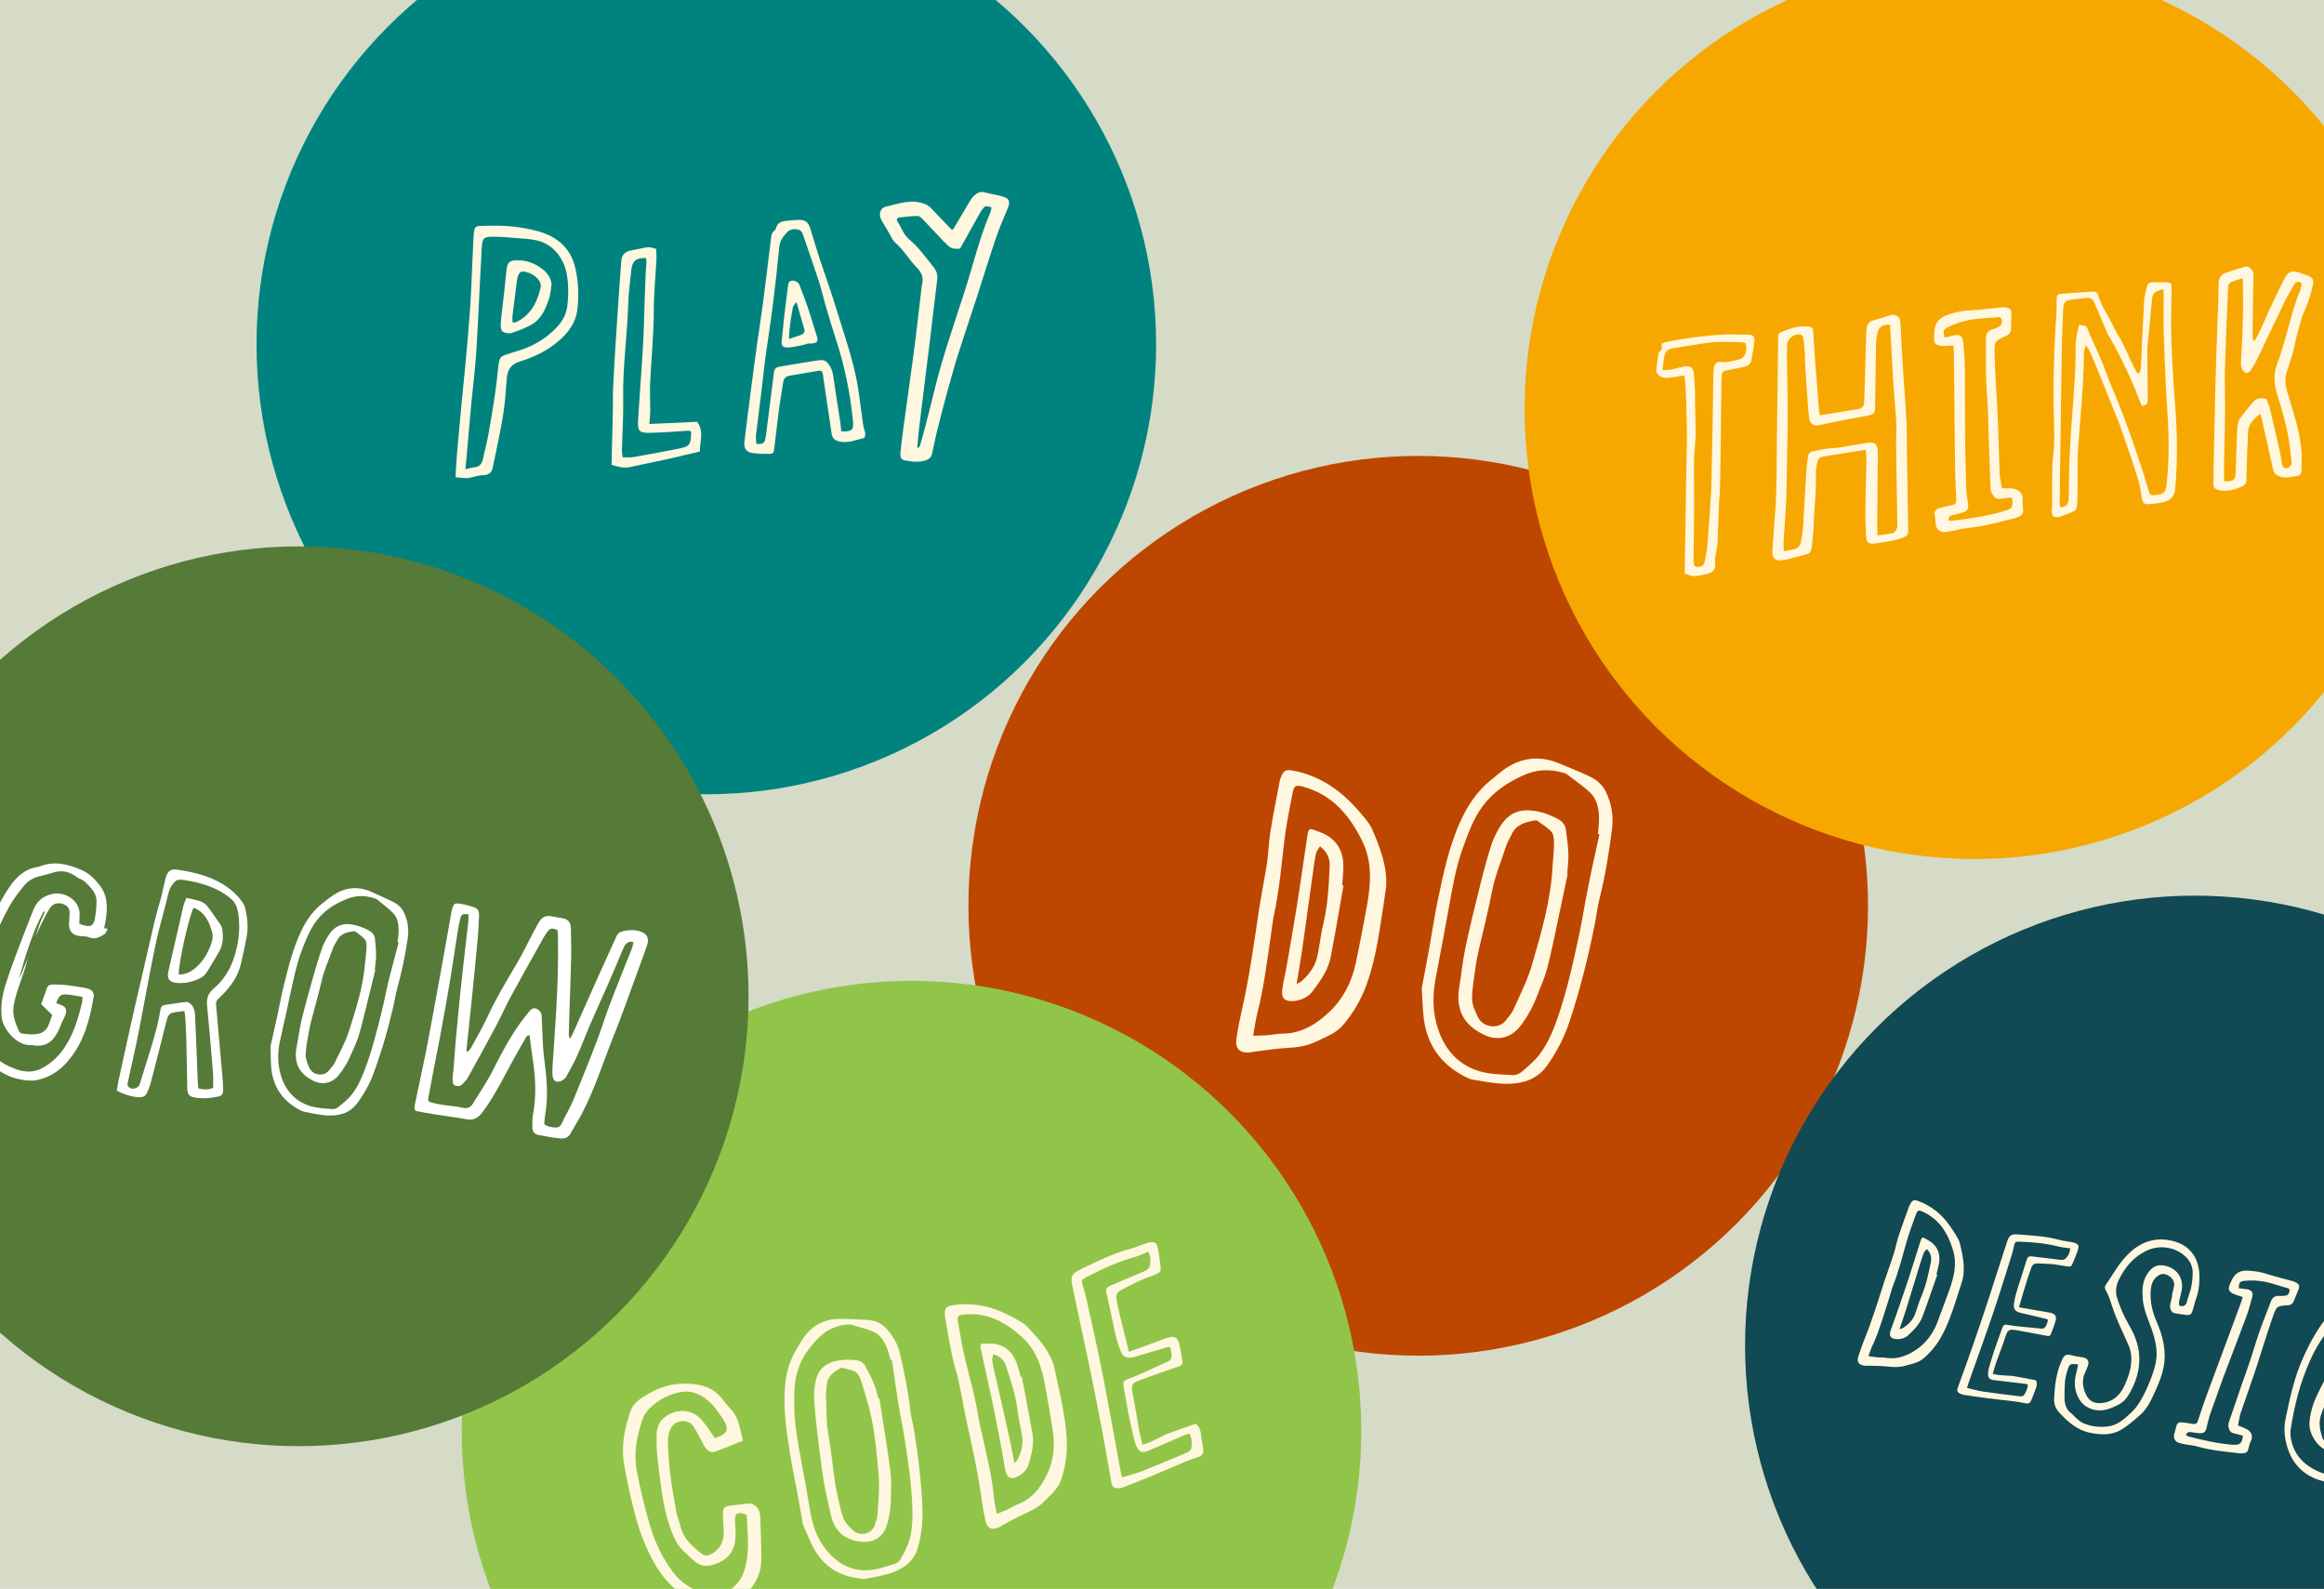 <?xml version="1.0" encoding="utf-8"?>
<!-- Generator: Adobe Illustrator 18.1.0, SVG Export Plug-In . SVG Version: 6.00 Build 0)  -->
<svg version="1.1" id="Layer_1" xmlns="http://www.w3.org/2000/svg" xmlns:xlink="http://www.w3.org/1999/xlink" x="0px" y="0px"
	 viewBox="0 0 1580 1080" enable-background="new 0 0 1580 1080" xml:space="preserve">
<rect fill="#D5DBC7" width="1580" height="1080"/>
<g>
	<defs>
		<rect id="SVGID_1_" width="1580" height="1080"/>
	</defs>
	<clipPath id="SVGID_2_">
		<use xlink:href="#SVGID_1_"  overflow="visible"/>
	</clipPath>
</g>
<g>
	<defs>
		<rect id="SVGID_3_" width="1580" height="1080"/>
	</defs>
	<clipPath id="SVGID_4_">
		<use xlink:href="#SVGID_3_"  overflow="visible"/>
	</clipPath>
	<g clip-path="url(#SVGID_4_)">
		<g>
			<circle fill="#BD4700" cx="964.2" cy="615.7" r="305.8"/>
			<g>
				<path fill-rule="evenodd" clip-rule="evenodd" fill="#FFF7E0" d="M942.4,602.8c-1.2,8.2-2.4,16.4-3.7,24.6
					c-2.2,14.4-4.8,28.8-9.9,42.6c-3.6,9.7-8.8,18.6-15.5,26.5c-4.9,5.9-12.3,8.5-19,11.7c-5.9,2.8-12.3,3.8-19,4.1
					c-7.7,0.4-15.3,1.7-22.9,2.6c-1,0.1-1.9,0.4-2.9,0.5c-6.7,0.5-9.8-2.6-8.9-9.1c0.8-5.9,1.9-11.7,3.2-17.5
					c5.4-23.1,8.6-46.6,12.1-70.1c1.7-10.9,3.9-21.8,5.6-32.7c1-6.6,1-13.4,2.1-20c1.8-11.5,4.2-22.9,6.3-34.4
					c0.1-0.8,0.3-1.5,0.6-2.3c1.9-5.7,3.5-6.5,9.2-5.4c15,3.1,27.6,10.4,38.3,21.2c3.5,3.5,6.8,7.2,9.9,11c1.9,2.3,3.7,4.7,4.9,7.4
					C938.2,576,943.2,588.7,942.4,602.8z M852,704c3.9-0.1,6.7-0.1,9.4-0.3c3.5-0.3,7.1-1.1,10.6-1.1c13-0.1,23.2-6.6,31.9-14.9
					c9.3-8.8,15.1-20.2,17.8-32.9c2.8-13.1,5.3-26.3,7.7-39.5c2.6-14.7,3.7-29.2-3.2-43.5c-8.7-17.7-20.5-31.7-40.4-37.1
					c-4.7-1.3-6.1-0.7-7,4.2c-2,10.5-4.2,20.9-5.5,31.5c-2.1,17.1-3.4,34.2-7.1,51c-0.8,3.8-1.2,7.8-1.8,11.7
					c-2.8,18.7-4.9,37.6-9.7,56C853.6,693.7,853,698.4,852,704z"/>
				<path fill-rule="evenodd" clip-rule="evenodd" fill="#FFF7E0" d="M913.4,601.8c-1.9,10.7-3.7,21.4-5.6,32
					c-0.9,5.2-2,10.5-2.9,15.7c-1.6,9.5-7.1,17.1-12.7,24.5c-3,3.9-7.5,5.8-12.3,6.4c-6.4,0.7-9-1.8-8.1-8.2
					c0.7-5.3,2.1-10.5,3-15.7c2.4-14,4.9-28,7.1-42c2.5-15.6,4.6-31.2,7-46.8c0.7-4.6,1.5-4.9,5.7-3.1c2,0.8,4.1,1.4,6,2.4
					c8.8,4.5,12.7,12.1,12.7,21.8c0,4.3-0.5,8.7-0.8,13C912.9,601.7,913.1,601.8,913.4,601.8z M897.4,575.3
					c-1.1,1.9-2.4,3.3-2.7,4.8c-1,4.8-1.7,9.7-2.3,14.6c-2.4,17-4.7,34-7.1,50.9c-1.1,7.6-2.5,15.1-3.8,23.2c1.4-0.7,2.5-1,3.3-1.8
					c5.1-4.5,9.2-9.9,10.7-16.6c1.7-7.3,2.3-14.8,4.1-22.1c3.2-13.1,3.8-26.5,4.4-39.9C904.1,583.6,902.5,579.1,897.4,575.3z"/>
			</g>
			<g>
				<path fill-rule="evenodd" clip-rule="evenodd" fill="#FFF7E0" d="M966.6,671.6c1.9-9.9,3.7-19,5.3-28.2
					c1.9-10.5,3.4-21.1,5.6-31.5c3.9-18.5,7.7-37.1,15.8-54.5c4.7-10.1,10.6-18.9,19-26.1c2.9-2.4,5.8-4.8,8.7-7.1
					c12-9.1,25-11.2,39-5.3c7.1,3,14.3,5.8,21.2,9.1c4.9,2.3,8.7,6,11,11.1c3.6,7.9,4.9,16.1,3.7,24.8c-2.1,15.9-4.5,31.6-8.5,47.2
					c-1.4,5.5-2,11.2-3.1,16.8c-4.5,22.5-10,44.7-17.2,66.4c-3.6,10.8-8.7,20.7-15.3,30c-7.1,9.9-17.4,12.6-28.6,12.4
					c-7.5-0.2-14.9-1.7-22.3-2.9c-2.2-0.4-4.4-1.7-6.4-2.8c-15.4-8.3-24.2-21.2-26.5-38.4C967.2,685.5,967,678.2,966.6,671.6z
					 M1087.4,567.1c-0.3-0.1-0.7-0.1-1-0.2c0.3-3.8,0.8-7.5,0.7-11.2c-0.1-6.2-1.4-12.5-6-16.9c-4.9-4.7-10.7-8.5-16.1-12.7
					c-0.6-0.5-1.5-0.6-2.2-0.8c-9.5-2.9-18.6-2.2-27.6,1.9c-10.6,4.8-19.9,11.1-27,20.5c-6.4,8.5-9.9,18.4-13.5,28.2
					c-5.2,14.2-7.5,29.1-10.2,43.8c-1.2,6.2-2.2,12.4-3.4,18.7c-1.8,9.7-3.8,19.4-5.5,29.1c-2.1,12.7-1.2,25.2,4.1,37.2
					c5.2,11.7,14,19.8,26,23.4c7.2,2.2,15.2,2.2,22.8,2.7c2,0.1,4.4-0.9,6-2.2c4.3-3.7,8.8-7.4,12.2-11.9
					c5.5-7.3,9.1-15.7,12.1-24.3c6.6-18.9,10.8-38.4,15-57.9c2.1-10,3.6-20.2,5.7-30.3C1081.9,591.7,1084.7,579.4,1087.4,567.1z"/>
				<path fill-rule="evenodd" clip-rule="evenodd" fill="#FFF7E0" d="M1065.8,594.1c-2.8,13.3-5.6,26.6-8.4,39.9
					c-1.9,8.7-3.6,17.4-6,25.9c-1.5,5.5-4.1,10.7-6,16c-2.9,7.8-6.8,15.1-11.9,21.7c-6.2,7.9-15.2,10.1-24.3,5.9
					c-14.1-6.6-19.6-17.1-17.1-32.5c1.5-9,2.3-18,4.2-26.9c3-14.1,6.4-28.1,9.9-42c2.2-9,4.6-17.9,7.4-26.8
					c1.3-4.3,3.3-8.5,5.6-12.4c6.8-11.6,15.6-14.1,28.9-10.7c3.2,0.8,6.3,2.2,9.4,3.6c3.5,1.6,6.5,4,7.1,8.1
					c0.7,5.4,1.5,10.9,1.7,16.4c0.2,4.5-0.5,9.1-0.8,13.6C1065.4,594,1065.6,594,1065.8,594.1z M1055.5,589.3c0.4-5.6,1-11.1,1-16.7
					c0-2.5-0.3-5.6-1.8-7.3c-2.7-3-6.4-5.1-9.7-7.5c-0.4-0.3-1.2-0.2-1.7-0.1c-6.3,1.1-12.4,2.7-15.5,9.2c-1.3,2.9-3.1,5.6-4,8.6
					c-3.3,10.3-7.6,20.3-9.6,31.1c-2.5,13.2-5.9,26.2-8.9,39.3c-0.7,3.3-1.4,6.6-1.9,9.9c-1,7.6-2.5,15.2-2.6,22.8
					c0,4.3,2,8.8,4,12.8c3.8,7.6,14.7,8.3,19.3,1.8c1.7-2.4,3.9-4.6,5-7.3c4.5-10.1,9.6-20.1,12.6-30.6
					C1048,633.6,1054.3,611.9,1055.5,589.3z"/>
			</g>
		</g>
		<g>
			<circle fill="#91C549" cx="619.7" cy="972.5" r="305.8"/>
			<path fill-rule="evenodd" clip-rule="evenodd" fill="#FFF7E0" d="M505,979.3c-6.4,2.6-12.7,5.3-19.2,7.5c-2.9,1-5.8-1.4-7.3-4.4
				c-2-4.1-4.2-8.1-6.5-12c-2-3.4-5.2-5-9.2-4.3c-4.2,0.7-6.5,3.4-7.8,7.3c-1.4,4.3-0.8,8.7-0.6,13.1c0.5,13.9,2.9,27.5,5.4,41
				c0.6,3.4,2,6.6,2.8,10c2.1,8.6,8.3,13.8,14.8,18.9c2.1,1.6,4.2,0.9,6.2-0.1c6-3,9.1-9.2,8.4-16.5c-0.3-3.6-0.5-7.2-0.5-10.8
				c-0.1-3.6,1-5,4.4-5.5c4.5-0.7,9-1.1,13.6-1.5c2.4-0.2,5.8,2.5,6.6,5.1c0.4,1.4,0.7,2.8,0.8,4.2c0.3,9.4,0.7,18.8,0.7,28.2
				c0,5.5-1.3,11-4.1,15.8c-4.3,7.7-11,12.5-19.6,14.3c-10.8,2.4-20.8,0.4-30.1-5.9c-12.1-8.2-19.2-20.1-24.8-33
				c-3.1-7-5.5-14.4-7.4-21.8c-2.9-11.2-5.5-22.6-7.4-34.1c-2-12.2,0.5-24.2,4.5-35.7c2.1-6.1,7.8-9.2,13.2-12.3
				c7.4-4.3,15.5-6.3,23.9-6.3c9.9,0,19.3,2.2,25.7,11c1.7,2.4,3.7,4.7,5.8,6.9c4.7,4.8,5.2,11.3,7,17.2
				C504.6,976.7,504.7,977.8,505,979.3z M486,977.6c1-0.4,2.2-0.8,3.3-1.3c5.1-2.4,5.9-4.6,3.5-9.6c-0.5-1-1.1-1.9-1.7-2.8
				c-2.3-3.2-4.4-6.6-7.1-9.4c-6.3-6.6-14.1-10.2-23.3-7.9c-7,1.8-13.5,5.3-18.8,10.4c-2.2,2.1-4.1,4.9-5.1,7.8
				c-3.9,11.2-6.1,23-3.9,34.8c2.4,12.8,5.5,25.5,9.2,38c3.3,11,8.3,21.4,15.2,30.7c5.8,7.8,13.5,12.6,22.8,14.8
				c10.1,2.3,19.7-2.3,24.3-11.6c1.1-2.2,1.9-4.7,2.5-7.1c2.9-11.5,1.1-23.1,0.8-34.6c-0.7-0.3-1.1-0.6-1.6-0.7
				c-5-1.5-6.6-0.3-6.4,5.1c0.1,2.4,0.3,4.7,0.4,7.1c0.4,12.3-4.3,18.9-15.3,22.3c-5.7,1.8-10.1,0.3-14.1-3.7
				c-2.3-2.3-4.9-4.4-7.2-6.8c-1.5-1.6-2.8-3.4-3.8-5.3c-4.5-8.6-7-17.9-8.7-27.3c-1.9-10.3-3-20.8-4.2-31.3
				c-0.5-4.7-0.5-9.4-0.4-14.1c0.1-4.2,1.4-8.2,4.6-11c8.1-7.1,19.8-6.8,26.4,1.5C480.4,969.1,482.9,973.1,486,977.6z"/>
			<path fill-rule="evenodd" clip-rule="evenodd" fill="#FFF7E0" d="M767.5,918.9c5.2-1.9,9.7-3.5,14.2-5.2
				c4.3-1.6,8.5-3.3,12.8-4.6c3.5-1.1,6,0.1,7,3.6c1.2,4.2,1.7,8.6,2.4,12.9c0.3,1.6-0.8,2.5-2.3,3.1c-8.2,2.8-16.3,5.7-24.4,8.6
				c-0.4,0.2-0.9,0.3-1.3,0.4c-5.1,2.2-7.5,2.3-5.8,10.1c1.7,7.8,2.8,15.8,4.2,23.7c0.6,3.4,1.5,6.7,2.4,10.5
				c6.8-1.7,12.1-5.6,18-7.8c6-2.2,12.1-4.3,18.1-6.4c2.3,1.5,3.1,3.7,3.5,6c0.6,3.7,1.1,7.5,1.7,11.2c0.4,2.5-0.4,4.3-2.9,5.2
				c-2.8,1-5.7,1.9-8.4,3c-7.5,3.1-15,6.4-22.6,9.6c-6.7,2.8-13.4,5.4-20.1,8c-1,0.4-2.1,0.6-3.2,0.7c-3.4,0.4-4.6-0.5-5.2-3.9
				c-2.3-13-4.5-26-7-39c-2.7-14.4-5.6-28.7-8.6-43c-3.6-17.2-7.4-34.4-11-51.6c-1.3-6.4-0.4-8.3,5.6-11.2
				c11.1-5.3,22-10.9,33.9-13.9c3.8-1,7.4-2.8,11.1-3.9c5.4-1.6,6.9-0.7,7.8,4.7c0.6,3.4,1.1,6.8,1.5,10.3c0.5,4.5,0.4,4.7-3.6,6.4
				c-3.8,1.6-7.7,2.8-11.4,4.5c-4,1.8-7.8,4.1-11.7,6c-2.7,1.3-3.6,3.3-3.1,6.1c0.5,2.8,0.9,5.6,1.6,8.3
				C762.9,900.2,765.1,909.2,767.5,918.9z M808.8,974.5c-0.7,0.1-1.2,0.1-1.6,0.2c-8.9,3.8-17.9,7.7-26.8,11.5
				c-3.8,1.6-5.8,0.8-7.6-2.8c-0.8-1.5-1.3-3.2-1.7-4.9c-1.3-5.3-2.5-10.7-3.6-16.1c-1.3-6.8-2.4-13.6-3.7-20.4
				c-0.4-2.3,0.3-3.6,2.4-4.4c2.5-0.9,5-1.9,7.4-2.9c6.9-3.1,13.7-6.2,20.6-9.3c2-0.9,2.4-2.8,2.3-4.8c-0.1-1.7-0.7-3.3-1-4.9
				c-0.9,0-1.4-0.2-1.8,0c-5.9,1.7-11.7,3.5-17.6,5.2c-2.1,0.6-4.2,1.4-6.4,1.8c-4,0.7-6.2-0.5-7.8-4.3c-1.1-2.6-2-5.3-2.7-8
				c-0.9-3.3-1.6-6.7-2.3-10.1c-1.6-7.2-3-14.5-4.7-21.6c-0.6-2.5,0.3-3.8,2.5-4.7c7.7-3.2,15.2-6.6,22.9-9.7
				c2.7-1.1,4.2-2.7,4.4-5.5c0.2-2.6,0.2-5.3-1.4-8c-3.2,1.3-6.2,2.8-9.3,3.7c-11.6,3.2-22.4,8.2-33,13.8c-3.1,1.6-3.3,2-2.2,5.4
				c0.9,2.8,1.7,5.7,2.4,8.6c3.8,17.2,7.7,34.4,11.1,51.6c4.3,22.1,8.2,44.2,12.3,66.3c0.2,1.3,0.6,2.6,1,4
				c4.7-1.4,9.1-2.5,13.3-4.1c10.4-4.1,20.7-8.5,30.9-12.8c1.2-0.5,2.6-1.7,2.8-2.7C810.5,981.1,810.3,977.7,808.8,974.5z"/>
			<g>
				<path fill-rule="evenodd" clip-rule="evenodd" fill="#FFF7E0" d="M716.5,928.3c1.4,6.4,2.8,12.9,4.2,19.3
					c2.4,11.4,4.5,22.8,4.6,34.5c0.1,8.3-1.3,16.3-4,24c-2,5.8-6.8,9.7-10.9,14c-3.6,3.8-8.1,6.3-12.9,8.4
					c-5.6,2.5-10.9,5.6-16.3,8.4c-0.7,0.4-1.3,0.8-2,1.2c-4.9,2.2-8,0.8-9.2-4.3c-1-4.6-1.9-9.2-2.5-13.9
					c-2.5-18.7-6.7-37.1-10.7-55.5c-1.8-8.6-3.2-17.3-5.1-25.9c-1.1-5.2-3-10.3-4.1-15.5c-1.9-9.1-3.4-18.2-5-27.3
					c-0.1-0.6-0.2-1.2-0.2-1.9c-0.2-4.7,0.7-5.8,5.3-6.6c12-1.9,23.5,0,34.4,5c3.6,1.6,7.1,3.4,10.5,5.4c2,1.1,4.1,2.4,5.7,4.1
					C705.8,909.6,713.2,917.6,716.5,928.3z M677.7,1029c2.9-1.2,5-1.9,6.9-2.8c2.6-1.2,4.9-2.8,7.6-3.8c9.6-3.7,15.4-11.4,19.6-20.1
					c4.4-9.2,5.6-19.3,4-29.5c-1.6-10.5-3.4-21.1-5.4-31.6c-2.2-11.7-5.5-22.8-14.6-31.4c-11.5-10.8-24.1-17.9-40.5-16.3
					c-3.9,0.4-4.7,1.2-4,5.1c1.5,8.3,2.8,16.7,4.8,25c3.2,13.3,7.1,26.4,9.1,40c0.5,3.1,1.3,6.1,2,9.2c3.2,14.7,7,29.3,8.5,44.4
					C676,1020.9,676.9,1024.5,677.7,1029z"/>
				<path fill-rule="evenodd" clip-rule="evenodd" fill="#FFF7E0" d="M694.7,935.7c1.6,8.5,3.2,16.9,4.8,25.4
					c0.8,4.2,1.4,8.4,2.3,12.5c1.5,7.5-0.4,14.7-2.5,21.8c-1.1,3.7-3.9,6.4-7.4,8.2c-4.5,2.3-7.2,1.1-8.3-3.8
					c-0.9-4.1-1.4-8.4-2.2-12.5c-2.1-11.1-4.2-22.2-6.5-33.3c-2.6-12.3-5.4-24.5-8-36.8c-0.8-3.6-0.3-4.1,3.4-3.9
					c1.7,0.1,3.4-0.1,5.1,0.1c7.8,0.9,12.9,5.5,15.6,12.6c1.2,3.2,2,6.6,3,9.9C694.2,935.8,694.5,935.8,694.7,935.7z M675.3,920.5
					c-0.3,1.8-0.9,3.1-0.7,4.3c0.6,3.9,1.5,7.7,2.4,11.5c3,13.3,6.1,26.6,9,39.9c1.3,5.9,2.4,11.9,3.7,18.3c0.8-0.9,1.6-1.5,2-2.2
					c2.5-4.8,4-10,3.3-15.4c-0.8-5.9-2.4-11.7-3.1-17.6c-1.3-10.7-4.6-20.8-8-30.9C682.6,924.8,680.2,921.9,675.3,920.5z"/>
			</g>
			<g>
				<path fill-rule="evenodd" clip-rule="evenodd" fill="#FFF7E0" d="M545.9,1036.3c-1.4-7.9-2.6-15.2-4-22.5
					c-1.5-8.3-3.4-16.6-4.7-25c-2.3-14.9-4.7-29.8-3.6-45c0.6-8.8,2.5-17.1,6.8-24.7c1.5-2.6,2.9-5.2,4.5-7.7
					c6.3-10.2,15.4-15.3,27.5-14.9c6.1,0.2,12.2,0.3,18.3,0.8c4.3,0.3,8.1,2,11.3,5.2c4.9,4.9,8.1,10.6,9.8,17.4
					c2.9,12.4,5.5,24.8,6.9,37.5c0.5,4.5,1.7,8.9,2.5,13.4c3,18,5.2,36,5.9,54.3c0.4,9-0.6,17.9-3,26.6c-2.5,9.3-9.4,14.3-17.8,17.3
					c-5.6,2-11.6,2.9-17.4,4.1c-1.8,0.4-3.7,0-5.6-0.3c-13.8-1.8-23.9-8.9-30.5-21.1C550.2,1046.5,548.1,1041.1,545.9,1036.3z
					 M606.4,924.6c-0.3,0-0.5,0.1-0.8,0.1c-0.9-2.9-1.5-5.8-2.6-8.6c-1.9-4.6-4.6-8.9-9.2-10.9c-5-2.1-10.3-3.3-15.5-4.9
					c-0.6-0.2-1.3,0-1.9,0c-7.8,0.5-14.4,3.6-20,9.2c-6.6,6.6-11.7,13.9-14.3,22.9c-2.4,8.1-2.2,16.5-2.1,24.8
					c0.2,12,2.6,23.7,4.7,35.5c0.9,4.9,1.8,9.9,2.7,14.8c1.4,7.7,2.6,15.5,4.1,23.2c2,10.1,6.2,19.1,13.5,26.5
					c7.1,7.2,16,10.8,25.9,10.1c6-0.4,11.9-2.7,17.7-4.4c1.5-0.5,3-1.9,3.8-3.3c2.2-4,4.4-8,5.7-12.3c2.1-7,2.4-14.2,2.2-21.5
					c-0.4-15.9-2.8-31.6-5.2-47.3c-1.2-8.1-3-16.1-4.3-24.1C609.2,944.4,607.9,934.5,606.4,924.6z"/>
				<path fill-rule="evenodd" clip-rule="evenodd" fill="#FFF7E0" d="M597.9,950.7c1.7,10.7,3.4,21.4,5,32c1,7,2.2,13.9,2.8,21
					c0.4,4.5,0,9.1,0,13.6c0.1,6.6-0.8,13.2-2.8,19.5c-2.4,7.6-8.5,11.8-16.4,11.2c-12.4-0.9-19.4-7.2-21.9-19.4
					c-1.4-7.1-3.3-14.1-4.5-21.2c-1.8-11.3-3.1-22.7-4.5-34.1c-0.9-7.3-1.6-14.6-2.1-22c-0.2-3.6,0.1-7.2,0.7-10.8
					c1.8-10.6,7.6-14.9,18.5-16.1c2.6-0.3,5.3-0.1,8,0c3.1,0.2,6,1.1,7.5,4.1c2.1,3.8,4.2,7.7,5.8,11.7c1.4,3.3,2.2,6.9,3.2,10.3
					C597.6,950.8,597.8,950.8,597.9,950.7z M588.9,950.1c-1.3-4.3-2.4-8.6-3.9-12.7c-0.7-1.8-1.8-4.1-3.4-4.9
					c-2.8-1.5-6.2-2-9.3-2.8c-0.4-0.1-0.9,0.2-1.3,0.4c-4.4,2.6-8.5,5.5-8.9,11.2c-0.2,2.5-0.7,5-0.6,7.5c0.5,8.6,0.1,17.2,1.6,25.8
					c1.8,10.5,3,21.1,4.4,31.7c0.4,2.6,0.8,5.3,1.4,7.9c1.4,5.9,2.4,12,4.5,17.7c1.2,3.2,4,6,6.6,8.4c5,4.6,13.3,2,14.9-4.1
					c0.6-2.3,1.6-4.5,1.7-6.8c0.5-8.8,1.5-17.6,0.8-26.3C595.8,985.1,594.4,967.2,588.9,950.1z"/>
			</g>
		</g>
		<g>
			<circle fill="#F7A800" cx="1342.3" cy="278.1" r="305.8"/>
			<path fill-rule="evenodd" clip-rule="evenodd" fill="#FFF7E0" d="M1237.3,282.3c9.1-1.5,17.7-2.8,26.2-4.3
				c2.7-0.5,3.8-1.9,3.9-5.2c0.3-6.2,0.4-12.4,0.6-18.6c0.3-9.4,0.5-18.8,0.8-28.3c0-1.1,0.4-2.2,0.5-3.3c0.3-2.7,1.9-4.2,4.5-4.9
				c4.1-1.1,8.1-2.4,12.1-3.6c2.4-0.7,5.5,1.1,5.9,3.6c0.3,1.9,0.4,3.9,0.5,5.9c0.2,4.8,0.4,9.5,0.7,14.3c0.4,6.6,0.8,13.2,1.2,19.8
				c0.7,10.1,1.5,20.2,2,30.3c0.3,5.9,0.1,11.8,0.2,17.7c0.3,17.9,0.6,35.7,0.9,53.6c0.1,4.4-0.1,4.7-4,6.3c-2.3,0.9-4.8,1.5-7.3,2
				c-3.6,0.7-7.2,1.3-10.8,1.8c-4.9,0.7-6.4-0.5-6.6-5.5c-0.3-6.2-0.5-12.4-0.4-18.6c0.1-10.8,0.5-21.7,0.7-32.5
				c0-2.2-0.3-4.4-0.5-7c-2.4,0.3-4.3,0.6-6.2,0.9c-7.2,1.1-14.5,2.3-21.7,3.5c-3.6,0.6-4.5,1.5-5.2,5c-0.4,2.1-0.8,4.2-0.7,6.3
				c0.3,12.5-1.3,25-1.7,37.5c-0.1,4.1-0.7,8.1-1.1,12.2c-0.5,4.4-1.3,5.1-5.6,6.1c-3.4,0.8-6.8,1.9-10.2,2.7
				c-1.6,0.4-3.3,0.8-5,0.9c-4.1,0.4-6.3-1.8-6-6c0.6-8.7,1-17.4,1.8-26.1c1.4-16.9,1-33.7,1.2-50.6c0.4-22.9,0.6-45.9,0.9-68.8
				c0-1.5,0.2-2.9,1.7-3.5c6.1-2.6,12.2-4.8,19.1-3.9c2,0.3,2.9,1,3,2.8c0.5,6.7,0.8,13.5,1.3,20.2c0.9,11.5,1.8,23,2.7,34.5
				C1236.8,280.3,1237.1,281.1,1237.3,282.3z M1285.1,220.7c-6.4-0.3-8.3,2.5-9,7.2c-0.2,1.7-0.6,3.3-0.6,5
				c-0.3,14.5-0.5,28.9-0.7,43.4c-0.1,4.5-0.4,5.2-5,6.2c-4.1,0.9-8.3,1.5-12.4,2.3c-6.9,1.3-13.8,2.7-20.6,4.2
				c-3.5,0.8-6.1-0.7-6.7-4.4c-0.4-2.3-0.6-4.7-0.8-7.1c-0.8-10.4-1.5-20.8-2.1-31.1c-0.1-2,0-3.9-0.1-5.9c-0.3-3.5-0.5-7-1-10.5
				c-0.1-0.9-1-2.3-1.8-2.5c-3.9-1.2-9.1,2.5-9.3,6.6c-0.1,4.1-0.2,8.2-0.1,12.2c0.1,10.7,0.5,21.4,0.5,32.1
				c0,13.6-0.3,27.3-0.6,40.9c-0.1,6.9-0.1,13.8-0.4,20.7c-0.5,9.4-1.2,18.8-1.8,28.2c-0.1,2,0.1,4.1,0.2,6.5
				c2.5-0.5,4.4-0.9,6.3-1.2c3.2-0.6,4.9-2.4,5.4-5.6c0.4-3.1,1.1-6.1,1.3-9.2c0.8-12.3,1.4-24.7,2.2-37c0.2-3.8,0.7-7.6,1.2-11.3
				c0.2-1.6,0.8-3,2.6-3.4c3.2-0.6,6.3-1.5,9.5-1.9c3.5-0.5,7-0.5,10.5-1.1c5.8-0.9,11.6-2.1,17.5-3c5.3-0.8,7.3,0.9,7.4,6.3
				c0.1,6.5-0.2,12.9-0.2,19.4c-0.1,8.6-0.1,17.1-0.2,25.7c0,3.6,0,7.3,0,11.5c3.9-0.5,7.4-0.8,10.7-1.6c1.1-0.3,2.1-2.1,2.7-3.4
				c0.4-1.1,0.2-2.5,0.2-3.8c-0.3-17.4-0.6-34.9-0.8-52.3c-0.1-5.2,0.4-10.4,0.1-15.6c-0.4-8.4-1.3-16.8-1.9-25.2
				c-0.7-11.2-1.3-22.4-1.9-33.7C1285.1,225.9,1285.1,223.4,1285.1,220.7z"/>
			<path fill-rule="evenodd" clip-rule="evenodd" fill="#FFF7E0" d="M1532.8,231.8c2.5-4.5,4.8-9.1,6.8-13.9c1.4-3.4,2.9-6.7,4.5-10
				c2.7-5.6,5.3-11.2,8.1-16.7c3.2-6.3,4.7-8.3,13-5.2c1.7,0.6,3.4,1.1,5.1,1.9c2,1,2.7,2.7,2.3,4.9c-1.4,6.8-3.3,13.4-6.4,19.6
				c-0.6,1.2-1,2.6-1.4,4c-1,3.5-2,7-3,10.5c-0.5,1.9-0.9,3.8-1.3,5.7c-0.5,2-0.8,4.1-1.4,6.1c-1.4,4.6-2.7,9.2-4.3,13.7
				c-1.5,4.3-1.3,8.6-0.1,12.8c1.5,5.3,3.1,10.5,4.7,15.8c2.7,8.8,4.8,17.7,5.3,26.8c0.2,4.1,0,8.1,0,12.2c0,2.1-1.1,3.3-3.3,3.6
				c-4.1,0.6-8.2,1.9-12.4-0.1c-2.2-1-3.2-2.4-3.7-4.7c-2.6-12.1-5.4-24.2-8.1-36.2c-0.1-0.4-0.3-0.7-0.5-1.1
				c-3.8,1.8-8.1,7.5-8.3,11.4c-0.4,7.9-0.6,15.7-0.9,23.6c-0.1,3.1-0.2,6.2-0.2,9.3c0,2.2-0.9,3.9-2.9,4.8
				c-5.2,2.2-10.5,4-16.3,2.4c-2.2-0.6-3.4-1.5-3.3-4c0.2-4.4,0.1-8.7,0.2-13.1c0.4-18.4,0.8-36.8,1.2-55.3
				c0.3-11.2,0.7-22.5,1.1-33.7c0.4-11.5,0.9-23,1.1-34.6c0.1-3.7,1.7-5.8,4.9-6.9c4.4-1.5,8.8-2.9,13.3-4.2
				c2.4-0.7,5.4,2.3,5.5,5.6c0.1,2.1-0.1,4.2-0.2,6.3c-0.2,11.2-0.3,22.5-0.4,33.7c0,1.5,0.2,3,0.3,4.5
				C1531.9,231.6,1532.4,231.7,1532.8,231.8z M1524.8,189.1c-2.3,0.7-4,1.2-5.5,1.7c-4.3,1.6-4.4,1.9-4.6,6.4
				c-0.3,7.9-0.7,15.7-1,23.6c-0.2,4.2-0.3,8.4-0.4,12.6c-0.2,6.3-0.6,12.6-0.7,19c-0.1,10,0.2,19.9,0.1,29.9
				c-0.1,12.4-0.5,24.7-0.7,37.1c0,2.6,0.1,5.2,0.1,7.8c6.2,0.3,7.6-0.9,7.9-6.3c0-0.6,0-1.1,0-1.7c0.3-9.6,0.6-19.1,1.1-28.7
				c0.1-2,0.6-4.3,1.7-5.9c2.4-3.6,5.4-6.9,8.1-10.3c2.5-3.2,5.5-4.7,10-2.9c0.8,2.3,2,4.8,2.6,7.5c2.4,10,4.6,20,6.9,30
				c0.5,2.3,0.6,4.7,1.2,7c0.6,2.3,2.5,3,4.5,1.8c1.7-1,2-2.6,1.8-4.4c-0.8-6.3-1.3-12.6-2.6-18.8c-1.7-8.1-3.9-16.1-6.4-24
				c-2.5-7.7-3.8-15.2-0.8-23c1.6-4.1,2.9-8.2,4.1-12.4c3.8-12.5,6.5-25.4,11.5-37.5c0.7-1.6,0.8-3.5,1.2-5c-2.5-1.9-4.1-1-5.2,0.9
				c-2.2,3.8-4.5,7.5-6.4,11.4c-6,12.4-11.8,24.9-17.8,37.3c-1.5,3.2-3.2,6.3-5.1,9.2c-1.7,2.8-4.3,2.8-5.9-0.1c-0.7-1.1-1-2.7-1-4
				c0.2-5.9,0.7-11.8,0.9-17.7c0.3-7.3,0.5-14.6,0.6-21.9C1525,201.9,1524.9,195.9,1524.8,189.1z"/>
			<path fill-rule="evenodd" clip-rule="evenodd" fill="#FFF7E0" d="M1454.6,253.6c0.3-1.3,0.8-2.5,0.9-3.8
				c0.7-14.5,1.3-28.9,2.1-43.4c0.2-3.6,0.9-7.3,1.8-10.8c0.8-3.2,1.4-3.6,4.7-3.7c2.9-0.1,5.9-0.2,8.8,0c3.2,0.2,3.5,0.7,3.5,3.8
				c-0.1,11.4-0.6,22.8-0.2,34.2c0.5,15.2,1.4,30.3,2.6,45.5c1.5,19.1,1.8,38.2,0,57.3c-0.4,4.6-3.3,7.3-7.4,8.5
				c-3.2,0.9-6.6,1.2-9.9,1.5c-3.7,0.3-4.7-0.6-5.4-4.3c-0.7-4-1.2-8.1-2.3-12c-2-6.7-4.3-13.4-6.6-20c-2-6-4.1-12-6.2-17.9
				c-0.7-1.9-1.4-3.7-2.2-5.5c-4.7-11.7-9.4-23.5-14.2-35.2c-1.4-3.5-3-7-4.6-10.4c-0.3-0.7-0.9-1.3-2-2.8c-0.5,2.2-1.2,3.6-1.2,4.9
				c-0.1,22-2.5,43.8-4,65.7c-0.6,8.8-0.2,17.7-0.3,26.5c0,3.9-0.2,7.9-0.4,11.8c-0.1,2-0.9,3.5-2.8,4.3c-3,1.2-5.9,2.6-9,3.4
				c-4.2,1.1-5.5-0.1-5.4-4.4c0.1-2.5,0.3-5.1,0.3-7.6c0-5.2-0.1-10.4,0-15.6c0.1-4.1,0-8.2,0.5-12.2c1.2-8.7,0.9-17.4,0.7-26.1
				c-0.7-24.3,0-48.7,1.7-73c0.2-2.9,0-5.9,0.1-8.9c0.2-2.8,0.7-3.5,3.6-3.7c7-0.6,14-1.1,21-1.5c1.9-0.1,3.2,0.6,3.7,2.6
				c1.2,4.4,3.3,8.3,5.6,12.1c2.9,4.8,4.9,10.1,7.9,14.8c4.4,6.9,7.1,14.7,10.8,21.9c0.7,1.4,1.6,2.8,2.4,4.2
				C1453.7,253.7,1454.1,253.6,1454.6,253.6z M1413.5,220.8c5.2,0.7,5.2,0.7,6.6,4.9c0.4,1.1,0.8,2.1,1.3,3.1
				c2.6,5.6,5.2,11.2,7.6,16.9c1.6,3.7,2.8,7.7,4.3,11.4c3.5,8.7,7.3,17.4,10.6,26.2c4.3,11.5,8.2,23,12.1,34.6
				c1.8,5.2,3.2,10.5,4.8,15.7c0.5,1.5,0.8,3.1,2.9,3c6.8-0.2,8.7-1.6,9.3-7.1c1.3-11.9,1.6-23.9,1.2-35.8
				c-0.3-9.6-1.1-19.1-1.6-28.6c-0.6-13.1-1.2-26.1-1.6-39.2c-0.2-8.6,0-17.1,0-25.7c0-1.2-0.1-2.4-0.2-3.6c-6,1.3-7.3,2.5-7.8,7.6
				c-0.8,7.7-1.4,15.4-2.2,23.1c-0.3,3.6-0.9,7.3-0.9,10.9c0,11.1,0.2,22.2,0.3,33.3c0,2.9-0.5,3.6-3.8,4.5c-0.3-0.5-0.7-1.1-1-1.7
				c-2-5-3.8-10-6-14.9c-2.5-5.8-5.3-11.5-8.1-17.2c-1.9-3.9-4.1-7.7-6.2-11.5c-0.9-1.6-1.9-3.1-2.6-4.8c-2.9-6.6-5.6-13.2-8.5-19.8
				c-1.3-3-2.7-3.9-5.8-3.6c-3.4,0.4-6.7,0.8-10,1.2c-4.1,0.6-5.3,1.8-5.5,6c-0.3,8-0.7,16-0.9,24c-0.3,16-0.4,32.1-0.7,48.1
				c-0.2,14.2-0.4,28.4-0.6,42.6c-0.1,6.1-0.1,12.1-0.2,18.1c0,0.8,0.3,1.6,0.5,2.4c4.3-0.8,5.4-1.8,5.6-6
				c0.3-8.4,0.2-16.8,0.5-25.3c0.3-7.7,0.8-15.4,1.3-23.2c1.2-18.5,3.2-37,2.9-55.6C1411.3,230.2,1412.2,225.6,1413.5,220.8z"/>
			<path fill-rule="evenodd" clip-rule="evenodd" fill="#FFF7E0" d="M1361,331.9c2.2,0,4.3,0,6.4,0.1c4,0.2,8.2,2.4,7.7,8
				c-0.2,2.2,0.3,4.5,0.4,6.7c0.1,2.1-0.7,3.5-2.7,4.3c-0.8,0.3-1.5,0.8-2.3,1c-11.3,2.8-22.5,6.1-34.3,7.1c-2.5,0.2-5,1-7.4,1.5
				c-2.2,0.4-4.4,0.9-6.7,1c-3.4,0.2-5.8-2.1-6.1-5.4c-0.1-2-0.2-4-0.6-5.9c-0.5-2.4,0.4-4,2.5-4.7c2.5-0.8,5.1-1.4,7.7-1.9
				c4.1-0.8,4.5-1.4,4.3-5.6c-0.3-6.2-0.6-12.4-0.7-18.5c-0.3-21.7-0.4-43.3-0.7-65c-0.1-5.2-0.1-10.4-0.2-15.6
				c0-1.4-0.2-2.7-0.3-4.2c-2.9,0.1-5.4,0.5-7.8,0.3c-4.4-0.3-5.5-1.8-5.3-6.3c0-0.8,0.1-1.7,0.1-2.5c0.4-6.9,3.3-10.6,9.9-12.6
				c4.8-1.5,9.7-2.6,14.9-2.8c7-0.3,14-1.3,21-2c1.1-0.1,2.3-0.1,3.3,0.1c2.5,0.5,3.4,1.5,3.4,4.1c0,3.5-0.2,7-0.3,10.5
				c0,2.2-1,3.6-3.1,4.6c-8.4,3.9-8.3,3.7-8,14c0.4,13.9,1.5,27.8,2.1,41.7c0.6,13.1,0.8,26.1,1.4,39.2
				C1359.9,325.9,1360.6,328.8,1361,331.9z M1367.7,338.2c-2.4,0.3-4.9,0.4-7.3,0.8c-1.9,0.3-3.3,0.1-4.8-1.6
				c-1.4-1.6-2.2-3.2-2.3-5.2c-0.4-11.1-0.8-22.2-1.2-33.3c-0.2-6.7-0.3-13.5-0.6-20.2c-0.4-8-1.1-16-1.3-24
				c-0.2-8.1,0-16.3-0.1-24.4c-0.1-3.7,1.6-5.7,5.1-6.6c1.6-0.4,3.1-1.2,4.5-2.2c1.6-1.1,1.6-2.9,1.1-4.6c-0.6-1.9-2.2-1.3-3.6-1.2
				c-3.1,0.2-6.2,0.5-9.3,0.7c-8.1,0.5-15.9,2.2-23.2,5.8c-3.7,1.8-3.9,2.7-2.6,7.3c2-0.5,4-1.1,6-1.5c4.3-0.9,6.1,0.3,6.6,4.7
				c0.6,5.3,1.1,10.7,1.1,16c0.2,17.3,0.1,34.6,0.2,51.9c0,6.2,0.3,12.4,0.5,18.5c0.1,4.6,0.1,9.3,0.3,13.9c0.2,3.2,0.8,6.4,1.2,9.6
				c0.4,3.2-0.5,4.8-3.6,5.8c-2.1,0.7-4.3,1.2-6.5,1.6c-2,0.4-3.3,1.2-3.2,3.7c0.8,0.1,1.5,0.3,2.1,0.3c12.2-1.4,24.3-3.2,36-6.7
				C1368.2,345.8,1369,344.4,1367.7,338.2z"/>
			<path fill-rule="evenodd" clip-rule="evenodd" fill="#FFF7E0" d="M1145.4,389.9c0-3.4,0-6.2,0.1-9c0.2-14.1,0.5-28.1,0.7-42.2
				c0.1-8.4,0.2-16.9,0.4-25.3c0.5-17.3,0.2-34.6-0.7-51.9c-0.1-1.9-0.5-3.8-0.8-6.2c-1.3,0.2-2.5,0.3-3.7,0.5
				c-1.5,0.2-3,0.5-4.6,0.7c-4.1,0.6-8.3,1.1-10.9-4.1c0.4-3,0.9-6.7,1.4-10.5c0.1-0.9,0.3-2.2,0.9-2.7c1.9-1.4,1.8-3.3,1.4-5.6
				c1.3-0.4,2.4-1,3.6-1.2c11.7-2.4,23.6-4,35.5-4.8c6.7-0.5,13.5-0.2,20.2-0.1c2.6,0,4.1,1.3,3.9,3.9c-0.4,4.6-1.3,9.1-2.2,13.7
				c-0.5,2.5-2.3,3.7-4.7,4.2c-3.9,0.8-7.7,1.7-11.6,2.4c-2.9,0.5-3.5,1-3.8,4c-0.2,2.4-0.2,4.8-0.2,7.2
				c-0.2,12.4-0.3,24.7-0.4,37.1c-0.2,11.4-0.3,22.8-0.6,34.1c-0.1,2.7-0.5,5.3-0.6,8c-0.4,8.8-0.6,17.7-1,26.5
				c-0.1,2-0.5,3.9-0.8,5.8c-0.4,2.9-1.3,5.6-0.8,8.7c0.6,3.4-1.3,5.8-4.9,6.8c-3.1,0.8-6.3,1.6-9.5,1.7
				C1149.8,391.8,1147.8,390.6,1145.4,389.9z M1130.3,251.6c2.5-0.2,4.2-0.1,5.8-0.4c3-0.6,6-1.5,9.1-2.1c4-0.7,6.1,0.9,6.4,5
				c0.3,4,0.6,8.1,0.8,12.1c0.1,2.7,0,5.3,0,8c0.1,7,0.5,14,0.4,21.1c-0.1,6-1,12-1.1,18.1c-0.1,11,0.1,21.9,0.1,32.9
				c0,11.2-0.3,22.5-0.4,33.7c0,0.7-0.1,1.4,0,2.1c0.2,2.9,1.2,3.6,4.2,3.1c1.9-0.3,3-1.5,3.3-3.3c0.6-3.5,1.5-6.9,1.8-10.4
				c0.9-10.1,1.5-20.2,2.2-30.3c0.2-3.6,0.5-7.3,0.6-11c0.3-13.2,0.5-26.4,0.8-39.7c0.2-11.4,0.3-22.8,0.5-34.2c0-2,0.1-4,0.3-5.9
				c0.4-3.1,2.1-4.8,5.1-4.4c4.4,0.6,8.4-0.8,12.5-1.8c1.4-0.3,3.1-1.8,3.6-3.1c0.9-2.4,1.4-5.1,0.5-7.9c-0.9-0.2-1.7-0.4-2.5-0.5
				c-8-0.3-16-0.7-24,0.4c-7.8,1.1-15.6,2.5-23.3,3.7c-3.1,0.5-5.1,2.4-5.5,5.5C1131,245.3,1130.7,248,1130.3,251.6z"/>
		</g>
		<g>
			<circle fill="#114954" cx="1492.2" cy="914.6" r="305.8"/>
			<path fill-rule="evenodd" clip-rule="evenodd" fill="#FFF7E0" d="M1702.8,958.3c0.6-0.9,1.4-1.8,1.9-2.8
				c5-11.3,9.9-22.7,14.9-33.9c1.3-2.8,3-5.5,4.7-8c1.6-2.3,2.2-2.4,4.9-1.5c2.4,0.8,4.8,1.7,7,2.7c2.5,1.2,2.6,1.6,1.6,4.1
				c-3.6,9-7.4,18-10.6,27.1c-4.2,12.2-8.2,24.6-11.8,37c-4.6,15.7-10.2,31-17.5,45.7c-1.8,3.5-4.9,4.8-8.5,4.5
				c-2.8-0.3-5.6-1.1-8.4-1.9c-3.1-0.9-3.6-1.9-3-5c0.6-3.4,1.5-6.8,1.8-10.3c0.5-6,0.7-12,0.9-18c0.2-5.4,0.4-10.8,0.5-16.2
				c0-1.7,0-3.4,0-5c-0.2-10.8-0.3-21.6-0.6-32.4c-0.1-3.2-0.3-6.5-0.5-9.7c0-0.7-0.3-1.3-0.7-2.8c-1.1,1.6-2,2.5-2.5,3.6
				c-6.8,17.5-15.4,34.1-23.3,51.1c-3.2,6.8-5.6,14-8.3,21c-1.2,3.1-2.6,6.2-3.9,9.3c-0.7,1.6-1.8,2.5-3.6,2.6c-2.7,0-5.5,0.3-8.2,0
				c-3.7-0.4-4.3-1.8-2.9-5.1c0.8-2,1.8-4,2.5-6c1.6-4.1,3.1-8.3,4.7-12.4c1.3-3.2,2.5-6.5,4.1-9.6c3.6-6.6,6-13.6,8.5-20.6
				c6.9-19.6,14.9-38.7,23.6-57.6c1.1-2.3,1.8-4.7,2.8-7c1-2.2,1.6-2.6,4-1.9c5.8,1.6,11.5,3.4,17.2,5.2c1.5,0.5,2.4,1.4,2.2,3.2
				c-0.4,3.8,0.1,7.6,0.8,11.4c0.9,4.7,0.8,9.6,1.8,14.2c1.4,6.9,1.1,13.8,1.9,20.7c0.1,1.4,0.4,2.7,0.6,4.1
				C1702,958.1,1702.4,958.2,1702.8,958.3z M1680.1,919.6c3.9,2.1,3.9,2.1,3.8,5.9c0,1,0,1.9,0.1,2.9c0.3,5.3,0.7,10.5,0.9,15.8
				c0.1,3.5-0.1,7,0,10.4c0.1,8,0.6,16.1,0.5,24.1c-0.1,10.4-0.5,20.9-0.9,31.3c-0.2,4.7-0.6,9.3-1,14c-0.1,1.4-0.3,2.7,1.4,3.3
				c5.5,1.9,7.4,1.4,9.6-2.9c4.7-9.1,8.6-18.5,11.9-28.2c2.7-7.7,4.9-15.6,7.5-23.3c3.5-10.6,7-21.2,10.7-31.7
				c2.4-6.9,5.2-13.7,7.8-20.5c0.4-0.9,0.6-1.9,0.9-2.9c-5.2-0.8-6.5-0.3-8.5,3.7c-3,5.9-5.9,11.8-8.8,17.8c-1.4,2.8-3,5.5-4.1,8.4
				c-3.4,8.8-6.6,17.7-9.9,26.6c-0.9,2.3-1.5,2.7-4.4,2.5c-0.1-0.5-0.2-1.1-0.2-1.7c-0.1-4.6,0-9.1-0.2-13.7
				c-0.3-5.4-0.7-10.8-1.2-16.1c-0.3-3.7-0.9-7.4-1.4-11c-0.2-1.5-0.6-3.1-0.6-4.6c-0.3-6.1-0.5-12.2-0.7-18.3
				c-0.1-2.8-0.9-3.9-3.6-4.6c-2.8-0.7-5.6-1.4-8.4-2.1c-3.5-0.8-4.8-0.2-6.2,3.1c-2.7,6.3-5.5,12.5-8,18.8
				c-5.1,12.7-10.1,25.4-15.2,38.1c-4.5,11.2-9,22.5-13.5,33.7c-1.9,4.8-3.8,9.6-5.7,14.4c-0.2,0.6-0.2,1.4-0.4,2
				c3.7,0.7,4.9,0.2,6.3-3.1c2.8-6.6,5.3-13.4,8.1-20c2.6-6.1,5.4-12,8.1-18c6.6-14.4,13.8-28.5,19.3-43.4
				C1675.4,926.5,1677.5,923.1,1680.1,919.6z"/>
			<path fill-rule="evenodd" clip-rule="evenodd" fill="#FFF7E0" d="M1590.2,934.6c-1,2.4-2,4.9-3.1,7.2c-3.2,6.8-7,13.3-9.3,20.6
				c-1.7,5.4-0.3,10.4,1.3,15.5c0.2,0.6,1.1,1.3,1.8,1.5c2.3,0.6,4.7,1.1,7.1,1.3c4.1,0.3,7.3-1.1,9.1-5c0.8-1.7,1.8-3.4,2.6-5
				c-1.9-2.4-3.6-4.5-5.6-7.1c1.5-2.9,3-6,4.6-9.1c0.7-1.4,1.8-1.9,3.3-1.7c2.6,0.4,5.2,0.6,7.8,1.2c3.3,0.8,6.5,1.8,9.7,2.7
				c1.3,0.4,2.5,0.8,3.7,1.4c1.9,1,2.8,2.8,2.2,4.8c-3.8,12.7-8.7,25-18.5,34.5c-5.7,5.5-12.4,9.3-20.3,10
				c-3.5,0.3-7.2-0.5-10.5-1.6c-9.8-3.3-16.7-10.2-20.2-19.7c-2.6-7-3.6-14.5-2-21.9c2.9-14,5.9-27.9,11.8-41.1
				c5-11.1,10.7-21.7,19-30.8c4.7-5.2,10.3-9.1,17.7-9.2c0.6,0,1.2-0.1,1.8-0.3c8.9-2.1,16.3,1.1,23.8,5.5c4.4,2.6,7.1,6.4,9.5,10.5
				c3.7,6.3,2.7,13,0.9,19.6c-0.5,1.8-1.2,3.6-1.8,5.4c0.7,0.2,1.2,0.3,2.1,0.5c-0.9,1.1-1.5,2.6-2.5,3c-2.8,1.1-5.6,2.6-8.9,0.7
				c-1.7-1-3.9-1.1-5.9-1.6c-3.9-1-5.7-3.8-5-7.8c0.3-1.9,0.7-3.8,1.1-5.7c0.6-3.1-0.1-4.7-2.8-6.3c-2.3-1.3-5.6-1.3-7.4,0.4
				c-1.8,1.7-3.3,3.8-4.7,5.8c-2.4,3.5-4.6,7.2-6.9,10.8l0.1,0.1c1.2-2.6,2.4-5.2,3.7-7.7c1.2-2.2,2.5-4.3,3.8-6.4
				c-0.2-0.1-0.5-0.3-0.7-0.4c-8.2,11.6-14.1,24.5-19.5,37.6c1.8-2.6,3.3-5.5,4.9-8.3C1588.6,937.5,1589.4,936.1,1590.2,934.6
				L1590.2,934.6z M1603,964c0.4,0.3,0.5,0.6,0.8,0.6c5,2.1,5.5,4.3,2.5,8.8c-1.5,2.2-2.6,4.6-4.1,6.8c-3.9,6.1-8.7,8.8-15.3,6.9
				c-0.6-0.2-1.2-0.4-1.7-0.4c-8.2-0.5-15.4-11.3-15.1-18.9c0.3-6.6,2.1-12.8,4.8-18.7c2.4-5,4.8-9.9,7.4-14.8
				c4.7-8.8,9.4-17.5,14.2-26.3c2.8-5.2,7.1-7.7,13.1-8c6.9-0.3,15.4,6,13.5,14.8c-0.3,1.5-0.5,3-0.8,4.6c0.8,0.5,1.3,0.8,1.8,1
				c4.8,2.1,6.4,1.4,8-3.6c0.9-3.1,1.6-6.3,2-9.4c0.3-2.5-0.4-5-1.8-7.2c-1.9-3-3.8-5.8-7-7.5c-0.7-0.4-1.2-1.2-1.8-1.7
				c-0.9-0.7-1.8-1.5-2.8-2c-3-1.6-6.1-1.9-9.4-1.4c-2.7,0.4-5.5,0.9-8.2,1.1c-3.9,0.4-7.3,1.8-10,4.5c-3.3,3.2-6.7,6.5-9.6,10.2
				c-5.2,6.6-9.6,13.7-13,21.5c-6.8,15-10.7,30.8-13.2,47c-0.3,2.1-0.1,4.3,0.3,6.4c1.9,10.1,8.2,16.9,17.2,21.3
				c5,2.5,10.1,3.4,15.6,1.2c5.5-2.2,10.1-5.6,14-9.9c6.7-7.4,10.6-16.5,14-25.7c0.3-0.7,0.3-1.6,0.5-2.8c-3-0.9-5.8-1.9-8.7-2.5
				C1606.3,959.1,1604.8,960.1,1603,964z"/>
			<path fill-rule="evenodd" clip-rule="evenodd" fill="#FFF7E0" d="M1476.6,880.5c0.5-2,1-4,1.4-6c0.6-3.3-0.9-5.9-4.1-7.6
				c-2.7-1.5-5-1.2-7.6,0.9c-2.9,2.4-3.8,5.7-4.1,9.3c-0.6,7.3,1,14.3,3.9,21c4.4,10.1,7,20.5,4.8,31.5c-1,5-2.9,9.9-5,14.6
				c-2.9,6.3-5.5,12.9-10.9,17.6c-4.1,3.6-8.3,7.3-13,10.1c-6.5,3.8-13.8,3.5-21,2c-9-1.8-15.4-7.6-21.2-14
				c-2.2-2.4-3.4-5.5-3.3-8.9c0.4-8.9,1.4-17.7,5.1-26c1.9-4.3,3-4.8,7.5-3.6c2.2,0.6,4.5,0.8,6.7,1.2c3.7,0.7,4.8,2.6,3.6,6.1
				c-0.4,1.1-0.9,2.2-1.4,3.3c-2.9,5.6-2.3,11.1,0.5,16.5c2.2,4.2,5.7,5.6,10.2,5.2c7.9-0.7,12.9-5.5,15.9-12.4
				c1.9-4.4,3.6-8.8,4.2-13.7c0.5-4.4,0.2-8.7-1.5-12.7c-2.8-6.6-6-13.1-8.7-19.7c-1.7-4.1-2.9-8.4-4.4-12.5
				c-0.6-1.8-1.4-3.5-2.3-5.1c-0.9-1.5-1.3-2.7-0.2-4.3c4.7-6.9,8.7-14.3,14.7-20.4c8.1-8.3,18-12.1,29.4-9.7
				c11.8,2.4,19,10.5,19.5,23.4c0.2,5.5-0.4,11-2.3,16.3c-0.9,2.5-1.4,5.1-2.2,7.6c-0.9,2.9-1.7,3.6-4.6,3.3
				c-2.6-0.3-5.2-0.7-7.8-1.2c-2.2-0.4-3.5-3.3-2.9-6.1c0.4-2,0.9-4,1.4-6C1476.5,880.5,1476.5,880.5,1476.6,880.5z M1412.9,927.5
				c-5.4-0.8-5.9-0.6-7.4,4.2c-0.8,2.5-1.4,5.1-1.6,7.7c-0.3,3.6-0.3,7.2-0.3,10.8c0,4.2,1.1,8.1,4.8,10.7c1.2,0.8,2,2.1,3.1,3
				c1.4,1.2,2.7,2.5,4.3,3.2c5.2,2.5,10.8,3.1,16.5,2.6c6.8-0.6,11.6-4.8,16.3-9.2c5.2-4.8,8.3-10.9,11.1-17.1
				c2.4-5.3,4.5-10.9,5.8-16.6c1.8-8.1-0.1-16-2.8-23.7c-2.2-6.2-5-12.2-5.8-18.9c-0.6-5.7-0.7-11.4,2-16.6
				c3.3-6.2,7.3-8.6,13.3-7.2c7.8,1.8,12.4,8.4,11.1,16.4c-0.3,1.7-0.8,3.3-1.1,4.9c-0.3,1.3-0.7,2.6-0.8,3.9
				c-0.2,1.7,0.7,2.5,2.4,2.2c1.4-0.2,2.4-0.9,2.8-2.4c0.6-2.1,1.2-4.2,1.9-6.2c1.6-4.4,2.1-8.9,2.2-13.4c0.2-4.2-1.3-8-4.1-10.9
				c-6.9-7.2-17.6-8.8-26-5.3c-9.1,3.8-15.2,10.8-19.6,19.3c-2.2,4.2-3.2,8.9-1.6,13.6c1.9,5.8,4.2,11.4,7.3,16.8
				c3.5,6,6.4,12.1,7.4,19.3c1.2,9.4-0.8,17.9-5,26.1c-2,3.9-4.3,7.7-8.5,9.9c-5.7,3-11.5,5.4-18.2,3.3c-4-1.2-7-3.6-9-7.2
				c-3.1-5.4-3.5-11.1-1.9-17.1C1412,931.7,1412.4,929.7,1412.9,927.5z"/>
			<path fill-rule="evenodd" clip-rule="evenodd" fill="#FFF7E0" d="M1521.5,968.9c1.8,0.7,3.4,1.3,5.1,2.1c3.2,1.4,5.8,4.5,3.6,8.7
				c-0.9,1.7-1.2,3.7-1.7,5.5c-0.5,1.7-1.6,2.6-3.4,2.6c-0.7,0-1.4,0.2-2.2,0.1c-9.9-1.2-19.8-2-29.5-4.8c-2.1-0.6-4.3-0.7-6.4-1.1
				c-1.9-0.4-3.8-0.7-5.6-1.2c-2.7-0.9-4-3.4-3.2-6.2c0.5-1.6,1-3.2,1.3-4.9c0.4-2,1.5-3,3.4-2.9c2.3,0.1,4.5,0.5,6.7,0.9
				c3.5,0.6,4,0.3,5.1-3.2c1.6-5,3.3-10,5.1-15c6.4-17.3,12.9-34.6,19.3-52c1.5-4.2,3.1-8.3,4.6-12.5c0.4-1.1,0.7-2.2,1-3.4
				c-2.3-0.8-4.4-1.3-6.3-2.2c-3.4-1.6-3.8-3.2-2.3-6.7c0.3-0.7,0.6-1.3,0.9-2c2.4-5.4,5.8-7.4,11.7-7c4.3,0.3,8.5,0.9,12.7,2.3
				c5.7,1.9,11.6,3.2,17.3,4.8c0.9,0.3,1.8,0.6,2.6,1.1c1.8,1.2,2.2,2.2,1.5,4.3c-1.1,2.8-2.3,5.5-3.4,8.3c-0.7,1.7-1.9,2.6-3.8,2.7
				c-7.9,0.6-7.8,0.4-10.7,8.7c-3.9,11.2-7.3,22.6-11,33.9c-3.5,10.6-7.3,21.1-10.9,31.6C1522.5,963.7,1522.1,966.2,1521.5,968.9z
				 M1524.9,975.9c-2-0.5-4-1.2-6.1-1.6c-1.6-0.4-2.7-1-3.3-2.7c-0.6-1.7-0.8-3.2-0.2-4.8c3.1-9,6.1-17.9,9.2-26.9
				c1.9-5.4,3.9-10.8,5.7-16.3c2.1-6.5,4-13.1,6.3-19.5c2.3-6.6,5-13,7.4-19.5c1.1-2.9,3-4,6.1-3.7c1.4,0.1,2.9,0,4.3-0.3
				c1.6-0.4,2.1-1.9,2.3-3.3c0.1-1.7-1.4-1.7-2.5-2c-2.5-0.8-5.1-1.5-7.6-2.3c-6.6-2.1-13.3-3.1-20.2-2.4c-3.5,0.3-4,1-4.3,5
				c1.7,0.2,3.5,0.4,5.3,0.7c3.7,0.6,4.8,2.1,3.8,5.8c-1.2,4.4-2.4,8.8-4,13.1c-5.1,13.8-10.5,27.6-15.7,41.4
				c-1.9,4.9-3.5,9.9-5.3,14.9c-1.3,3.7-2.8,7.4-4,11.2c-0.8,2.6-1.3,5.4-2,8c-0.7,2.7-1.9,3.6-4.6,3.5c-1.9-0.1-3.8-0.4-5.7-0.7
				c-1.7-0.3-3,0-3.7,2c0.6,0.3,1.1,0.7,1.6,0.9c10.1,2.6,20.3,4.9,30.8,5.7C1523,982.1,1524.1,981.3,1524.9,975.9z"/>
			<path fill-rule="evenodd" clip-rule="evenodd" fill="#FFF7E0" d="M1372.6,888.6c4.1,0.7,7.8,1.4,11.4,2c3.4,0.6,6.9,1.1,10.3,1.8
				c2.7,0.6,4,2.4,3.3,5c-0.8,3.2-2.1,6.4-3.3,9.5c-0.4,1.2-1.5,1.4-2.7,1.1c-6.5-1.2-13-2.4-19.4-3.6c-0.4-0.1-0.7-0.2-1.1-0.2
				c-4.2-0.5-5.9-1.3-7.7,4.4c-1.8,5.8-4.2,11.5-6.2,17.3c-0.9,2.5-1.5,5-2.4,7.9c5.1,1.5,10.1,0.9,14.9,1.7
				c4.8,0.8,9.6,1.8,14.4,2.7c1,1.9,0.7,3.6,0.1,5.3c-1,2.7-2.1,5.4-3.1,8.1c-0.7,1.8-1.9,2.7-3.9,2.3c-2.2-0.4-4.5-0.9-6.7-1.2
				c-6.2-0.8-12.4-1.4-18.6-2.2c-5.5-0.7-10.9-1.5-16.4-2.3c-0.8-0.1-1.6-0.4-2.4-0.7c-2.4-1-2.9-2-2-4.5
				c3.4-9.5,6.9-18.9,10.2-28.5c3.7-10.5,7.2-21.1,10.7-31.7c4.2-12.8,8.2-25.6,12.4-38.4c1.5-4.7,2.9-5.7,8-5.3
				c9.3,0.7,18.7,1.2,27.8,3.7c2.9,0.8,5.9,1,8.8,1.6c4.2,1,4.8,2.1,3.4,6.1c-0.9,2.5-1.9,4.9-2.9,7.4c-1.4,3.2-1.5,3.3-4.8,2.8
				c-3.1-0.4-6.1-1.1-9.2-1.4c-3.3-0.3-6.7-0.3-10.1-0.5c-2.3-0.1-3.7,0.8-4.4,2.9c-0.7,2-1.5,4-2.1,6.1
				C1376.7,874.5,1374.7,881.3,1372.6,888.6z M1378.7,941.2c-0.5-0.2-0.8-0.4-1.1-0.5c-7.4-0.9-14.8-1.7-22.1-2.6
				c-3.1-0.4-4.1-1.7-3.9-4.8c0.1-1.3,0.3-2.6,0.7-3.9c1.2-4,2.4-8.1,3.7-12c1.7-5,3.6-9.9,5.3-14.9c0.6-1.7,1.6-2.3,3.3-2
				c2,0.3,4,0.7,6.1,0.9c5.7,0.6,11.4,1.1,17.2,1.7c1.7,0.2,2.7-1,3.3-2.3c0.6-1.2,0.8-2.5,1.2-3.6c-0.6-0.4-0.8-0.6-1.2-0.7
				c-4.5-1.1-9.1-2.1-13.6-3.2c-1.6-0.4-3.3-0.7-4.9-1.2c-2.9-1-3.9-2.7-3.5-5.8c0.3-2.1,0.7-4.3,1.3-6.4c0.7-2.6,1.5-5.1,2.3-7.6
				c1.7-5.4,3.5-10.7,5.1-16.1c0.6-1.9,1.6-2.4,3.5-2.2c6.3,0.8,12.6,1.4,18.9,2.3c2.2,0.3,3.8-0.2,5-1.9c1.2-1.7,2.1-3.4,2.1-5.9
				c-2.6-0.4-5.1-0.5-7.5-1.1c-8.9-2.3-17.9-3.1-27.1-3.4c-2.6-0.1-2.9,0.1-3.5,2.8c-0.5,2.2-1,4.4-1.7,6.6
				c-4.1,12.8-8,25.7-12.3,38.4c-5.5,16.3-11.4,32.4-17.1,48.6c-0.3,1-0.6,2-0.9,3c3.7,0.8,7,1.9,10.4,2.4
				c8.4,1.2,16.9,2.3,25.4,3.3c0.9,0.1,2.4-0.1,2.9-0.7C1377.4,946.2,1378.5,943.9,1378.7,941.2z"/>
			<g>
				<path fill-rule="evenodd" clip-rule="evenodd" fill="#FFF7E0" d="M1334.3,869.8c-1.5,4.8-3,9.6-4.6,14.4
					c-2.7,8.4-5.7,16.8-10,24.6c-3.1,5.5-7.1,10.3-11.8,14.4c-3.5,3.1-8.2,3.9-12.5,5.1c-3.8,1.1-7.8,1.1-11.8,0.6
					c-4.6-0.5-9.3-0.5-14-0.6c-0.6,0-1.2,0.1-1.8,0c-4.1-0.4-5.6-2.5-4.4-6.3c1.1-3.4,2.3-6.8,3.6-10.2c5.5-13.4,9.7-27.1,14.1-40.8
					c2.1-6.4,4.5-12.7,6.5-19.1c1.2-3.9,1.9-7.9,3.2-11.8c2.2-6.7,4.7-13.3,7.1-20c0.2-0.4,0.4-0.9,0.6-1.3c1.7-3.2,2.7-3.6,6-2.3
					c8.7,3.3,15.6,8.9,20.9,16.4c1.7,2.4,3.4,5,4.9,7.5c0.9,1.5,1.8,3.2,2.2,4.9C1334.4,853.4,1336.2,861.5,1334.3,869.8z
					 M1270.3,921.8c2.4,0.3,4,0.6,5.7,0.8c2.2,0.2,4.3,0,6.5,0.4c7.8,1.2,14.5-1.7,20.6-5.8c6.4-4.4,11-10.7,13.9-18
					c2.9-7.6,5.7-15.3,8.5-23c3-8.6,5.1-17.2,2.3-26.4c-3.5-11.5-9.2-21-20.6-26.2c-2.7-1.2-3.6-1-4.6,1.8
					c-2.2,6.1-4.5,12.1-6.3,18.4c-2.9,10-5.4,20.2-9.2,29.9c-0.9,2.2-1.5,4.6-2.2,6.9c-3.5,11-6.6,22.1-11.2,32.6
					C1272.3,915.7,1271.5,918.5,1270.3,921.8z"/>
				<path fill-rule="evenodd" clip-rule="evenodd" fill="#FFF7E0" d="M1317.1,866.4c-2.2,6.2-4.3,12.4-6.5,18.7
					c-1.1,3.1-2.2,6.1-3.3,9.1c-1.9,5.6-5.9,9.6-10,13.4c-2.2,2-5,2.8-8,2.6c-3.9-0.2-5.2-2-4-5.7c1-3.1,2.3-6.1,3.3-9.1
					c2.8-8.2,5.7-16.3,8.4-24.5c3-9.1,5.8-18.3,8.7-27.4c0.9-2.7,1.4-2.8,3.7-1.3c1.1,0.7,2.3,1.2,3.4,2c4.8,3.6,6.4,8.5,5.5,14.3
					c-0.4,2.6-1.2,5.1-1.8,7.7C1316.7,866.3,1316.9,866.4,1317.1,866.4z M1310,849c-0.9,1.1-1.8,1.7-2.1,2.6
					c-1.1,2.8-1.9,5.7-2.8,8.5c-3.1,10-6.1,19.9-9.2,29.9c-1.4,4.4-2.9,8.8-4.5,13.5c0.9-0.3,1.6-0.4,2.2-0.7
					c3.5-2.2,6.5-5.1,8.1-8.9c1.7-4.2,2.8-8.7,4.6-12.8c3.2-7.6,4.9-15.5,6.5-23.5C1313.2,854.6,1312.7,851.7,1310,849z"/>
			</g>
		</g>
		<g>
			<circle fill="#00837E" cx="480.2" cy="234.1" r="305.8"/>
			<path fill-rule="evenodd" clip-rule="evenodd" fill="#FFF7E0" d="M647.9,156.1c0.5-0.9,1.2-1.9,1.7-2.9
				c3.3-5.6,6.6-11.1,9.9-16.7c0.8-1.3,1.7-2.5,2.8-3.5c2-1.9,4.2-3.1,7.3-2.2c3.6,1,7.4,1.5,11,2.5c5.1,1.3,6.7,3,4.5,8.3
				c-2.8,6.7-5.6,13.3-8,20.1c-4.4,13-8.4,26.1-12.6,39.1c-3.3,10.2-6.7,20.3-10,30.4c-2.2,6.7-4.4,13.4-6.3,20.2
				c-5.3,18.8-10.6,37.7-14.5,56.9c-0.4,2.1-1.6,3.5-3.6,4.3c-5,2-10.1,1.2-15.2,0.3c-2.3-0.4-3-2.3-2.7-5.5
				c0.6-5.8,1.3-11.6,2.1-17.4c2.5-18.2,5.1-36.4,7.5-54.6c1.7-13.1,3.1-26.3,4.7-39.5c0.1-0.8,0.1-1.5,0.3-2.2
				c1.2-4.6,0.2-8.1-3.4-11.7c-5.3-5.4-9.1-12.3-15-17.3c-1.5-1.3-2.3-3.5-3.4-5.3c-1.8-3.1-3.6-6.3-5.5-9.3c-2.4-3.9-1.5-8.7,3-9.7
				c8.7-1.9,17.3-5.5,26.5-1.6c1.8,0.7,3,1.7,4.3,3c4.4,4.7,8.9,9.3,13.4,14C646.9,156,647.3,155.9,647.9,156.1z M652.7,169
				c-3,0.2-6.2,0.4-8.6-2.5c-0.8-0.9-1.8-1.6-2.6-2.5c-4.9-5.1-9.7-10.3-14.6-15.4c-0.8-0.9-2.2-1.9-3.3-1.8
				c-4.1,0.1-8.1,0.6-12.1,1c-1.5,0.2-2.3,1.3-1.4,2.6c2.7,4.1,4.1,9.1,8.1,12.4c2.7,2.2,5.1,4.7,7.3,7.3c3.2,3.8,6.2,7.7,9.3,11.6
				c1.9,2.4,2.8,5.1,2.4,8.3c-1.6,12.2-2.9,24.5-4.4,36.8c-2.5,20.5-5.1,40.9-7.6,61.4c-0.7,5.5-1.1,10.9-1.6,16.4
				c1.1-0.4,1.7-1,1.9-1.8c1.5-5.2,3-10.4,4.3-15.7c3.5-13.4,6.5-26.9,10.4-40.2c4.8-16.2,10.2-32.1,15.4-48.2
				c5.9-18,10.1-36.6,17.6-54.1c0.5-1.2,0.6-2.5,0.9-3.7c-4.2-1.2-4.4-1.1-6.4,1.6c-0.6,0.9-1.2,1.7-1.7,2.7
				C661.6,153,657.3,160.8,652.7,169z"/>
			<path fill-rule="evenodd" clip-rule="evenodd" fill="#FFF7E0" d="M441.5,288.2c11.3-0.5,22.1-1,32.5-1.5
				c4.8,6.8,1.8,13.3,1.8,20.2c-7.4,1.7-14.5,3.5-21.7,5.1c-8.7,1.9-17.4,3.7-26,5.5c-4.1,0.9-8-0.2-12.4-1.6
				c0.1-2.2,0.2-4.4,0.2-6.6c0.3-10.8,0.6-21.7,0.8-32.5c0.1-4.1-0.1-8.1,0.1-12.2c0.4-8.6,0.9-17.1,1.4-25.7
				c0.7-10.8,1.4-21.6,2.1-32.4c0.7-9.8,1.3-19.5,2.1-29.3c0.3-4.1,3-6.5,7.2-7.1c2.7-0.4,5.3-1.1,8-1.6c3.7-0.7,4.2-0.7,8.5,0.7
				c0.1,2.3,0.3,4.8,0.2,7.3c-0.6,11.3-1.8,22.5-1.8,33.8c0,16.7-1.7,33.4-2.5,50c-0.3,6.1,0.1,12.2,0.1,18.4
				C442.1,281.7,441.7,284.6,441.5,288.2z M469.5,293c-0.6-0.1-1.2-0.2-1.8-0.2c-8.4,0.5-16.8,1.2-25.2,1.4
				c-7.8,0.2-9.1-0.9-8.7-8.2c1-17.1,2.4-34.3,3.4-51.4c0.6-11.3,0.8-22.5,1.2-33.8c0.2-5.1,0.4-10.2,0.6-15.3
				c0.1-3.4,0.9-6.8,0.2-10.1c-6.6-0.4-9.4,2-10,8.2c-0.7,7.6-1.9,15.2-2.1,22.9c-0.6,21.7-3.9,43.2-3.4,65
				c0.2,11.4-0.6,22.9-0.9,34.3c0,1.6,0.3,3.2,0.5,5c2.7,0,5,0.2,7.2-0.1c10.1-1.7,20.1-3.6,30.2-5.6c8.3-1.6,8.9-2.5,9.2-11.1
				C469.8,293.7,469.7,293.6,469.5,293z"/>
			<g>
				<path fill-rule="evenodd" clip-rule="evenodd" fill="#FFF7E0" d="M587.6,297.7c-5.6,1.2-11.1,3.9-17.4,2.3
					c-2.9-0.8-4.4-2.3-4.8-5.2c-1.9-12.8-3.8-25.6-5.7-38.4c-0.1-0.9-0.2-1.8-0.4-2.7c-0.3-1.5-1.3-2-2.7-1.7
					c-6.7,1.1-13.4,2.3-20,3.4c-2.4,0.4-3.7,1.9-4.1,4.2c-1,6.4-2.1,12.8-3,19.2c-1.1,8.7-2,17.3-3.1,26c-0.4,3.2-0.7,3.7-3.9,3.7
					c-3.7,0-7.5,0-11.2-0.6c-4.1-0.7-5.7-3.5-5.2-7.5c1.4-11.2,2.7-22.4,4.2-33.6c1.4-11.2,3-22.4,4.5-33.6c1.3-9.2,2.8-18.5,4-27.7
					c1.9-14.5,3.6-29,5.4-43.5c0.2-2,0.5-3.9,2.2-5.2c0.5-0.4,1-0.9,1.1-1.4c0.9-4.4,4.3-5,7.8-5.4c2.2-0.2,4.5-0.4,6.8-0.5
					c5.3-0.3,7.3,1.1,8.9,6.2c2.1,6.8,4.1,13.5,6.3,20.3c2.8,8.6,5.9,17.1,8.7,25.7c3,9.2,5.7,18.4,8.6,27.5
					c4.2,13.2,7.9,26.5,9.6,40.3c0.8,6.6,1.8,13.1,2.7,19.7C587.2,291.9,589.3,294.5,587.6,297.7z M572,293.2
					c7.3,0.3,8.5-0.9,7.9-7.3c-1.9-18.5-5.5-36.6-11.3-54.3c-2.6-8-5-16.1-7.4-24.2c-1.6-5.5-2.8-11.1-4.6-16.5
					c-3.5-10.7-7.2-21.4-10.9-32c-0.4-1.1-1.5-2.4-2.5-2.7c-2.8-0.8-5.9-0.6-8,1.6c-2.7,2.8-5,5.8-5.4,10.1
					c-1.3,13.5-2.8,27-4.5,40.4c-1.5,11.8-3.4,23.5-5,35.3c-0.9,6.6-1.5,13.2-2.3,19.7c-1.3,10.8-2.7,21.5-4,32.3
					c-0.2,2,0.1,4.1,0.2,6.1c4.6,0.3,5.4-0.2,6.2-3.8c0.2-1,0.3-2.1,0.5-3.1c1.7-13.4,3.4-26.9,5.1-40.3c0.5-4.2,1.1-4.8,5.2-5.5
					c7.7-1.3,15.4-2.6,23.2-3.8c1.2-0.2,2.4-0.3,3.6-0.4c2.1-0.2,3.6,0.5,5,2.3c2.1,2.6,3.1,5.4,3.5,8.6c1.5,10.3,3.1,20.5,4.7,30.8
					C571.4,288.5,571.7,290.7,572,293.2z"/>
				<path fill-rule="evenodd" clip-rule="evenodd" fill="#FFF7E0" d="M550.1,233.3c-1.9,0.5-3.7,1.2-5.6,1.5
					c-3.1,0.6-6.2,1.4-9.3,1.4c-3.4,0-4.2-1.7-3.7-5c0.6-4.6,0.9-9.3,1.4-13.9c0.9-7.6,1.9-15.2,2.8-22.8c0.2-1.7,0.4-3.4,2.6-3.7
					c1.9-0.3,4.4,0.9,5.2,2.8c1.9,4.9,3.8,9.8,5.5,14.8c2.2,6.4,4,12.9,6.1,19.3c1.4,4.2,0.8,5.5-3.6,5.8c-0.4,0-0.9,0.1-1.4,0.1
					C550.2,233.5,550.1,233.4,550.1,233.3z M541.5,205.3c-1.3,1.7-2.2,2.5-2.4,3.3c-1.3,7-2.5,14-2.7,21.8c3.2-1.1,5.8-1.9,8.3-2.8
					c1.8-0.7,2.6-2,2.1-3.9C545.1,217.9,543.5,212.2,541.5,205.3z"/>
			</g>
			<path fill-rule="evenodd" clip-rule="evenodd" fill="#FFF7E0" d="M309.7,324.4c0.3-5.5,0.5-10.1,0.9-14.8
				c1.1-12.4,2.2-24.9,3.4-37.3c2.5-25.6,5.2-51.2,6.4-76.9c0.5-11.1,0.9-22.3,1.5-33.4c0.5-9.6,1.2-8.2,8.5-8.5
				c12.1-0.5,24.2,0.5,35.8,3.8c12.4,3.5,21.8,11.2,24.9,24.8c2.2,9.2,2.5,18.5,1.5,27.8c-0.9,8.6-5.5,15.4-11.9,21.1
				c-7.9,7.1-17.3,11.6-27.2,14.7c-5.8,1.8-8.4,5.3-8.9,11c-0.7,7.9-1.1,15.9-2.3,23.8c-1.4,9.5-3.6,18.9-5.4,28.3
				c-0.6,3.1-1.4,6.2-2,9.3c-0.6,3.2-2.7,4.7-5.7,4.8c-3.3,0.1-6.4,1-9.6,1.8C316.6,325.4,313.3,324.6,309.7,324.4z M316.4,319
				c2.6-0.6,4.1-1.2,5.7-1.3c4-0.3,5.7-2.6,6.4-6.3c1.1-5.5,2.6-10.8,3.6-16.3c1.6-8.7,3-17.5,4.3-26.3c0.9-6.2,1.7-12.5,2.3-18.8
				c0.8-9,2.4-7.6,9.1-10.2c1-0.4,2-0.6,3-0.9c8.9-2.6,17.1-6.6,24.1-12.9c5.3-4.7,9.7-10,10.7-17.3c0.5-3.9,0.8-7.8,0.7-11.7
				c-0.2-7.7-1-15.3-5.4-22.1c-4.1-6.3-9.7-10.3-17-11.7c-4-0.8-8-1-12-1.3c-5.3-0.4-10.5-1-15.8-1c-7.5-0.1-8.2,0.8-8.6,8.2
				c-0.4,8.1-0.9,16.2-1.3,24.4c-0.5,10.7-1,21.3-1.6,32c-0.4,7.5-0.8,15-1.5,22.5c-0.7,8.5-1.8,17.1-2.6,25.6
				c-1.1,12-2.2,24-3.2,36C317,312.4,316.7,315.2,316.4,319z"/>
			<path fill-rule="evenodd" clip-rule="evenodd" fill="#FFF7E0" d="M375,192.9c-0.5,3.2-0.6,6.6-1.6,9.7
				c-2.4,7.2-5.2,14.3-12.3,18.2c-4.2,2.3-8.7,4-13.2,5.5c-1.8,0.6-4.3,0.1-6-0.8c-1-0.5-1.5-2.8-1.5-4.3c0.1-3.6,0.6-7.2,1-10.8
				c1-8.8,2.1-17.6,2.9-26.4c0.5-5.2,1.6-7.4,8.5-7.1c6.6,0.3,12.5,2.8,17.5,7.3C372.9,186.7,374.4,189.4,375,192.9z M348.5,219.1
				c0.8,0.1,1.1,0.1,1.4,0.1c0.3,0,0.6-0.1,0.9-0.2c10-4.7,14.5-13.5,16.8-23.7c0.3-1.4-0.2-3.4-1.1-4.6c-2.1-3-5.2-4.9-8.8-5.8
				c-3.4-0.8-4.6-0.2-5.7,3.2c-0.2,0.7-0.4,1.4-0.5,2.2c-1,8.2-2.1,16.4-3.1,24.6C348.2,216.3,348.5,217.7,348.5,219.1z"/>
		</g>
		<g>
			<circle fill="#567A37" cx="203.1" cy="677.2" r="305.8"/>
			<path fill-rule="evenodd" clip-rule="evenodd" fill="#FFFFFF" d="M387.6,705.8c0.7-1.3,1.5-2.5,2.1-3.8
				c5.1-11.4,10.1-22.8,15.2-34.2c4.7-10.5,9.5-20.9,14.2-31.4c0.8-1.8,1.9-2.8,3.9-3.3c3.9-1,7.6-1.3,11.5-0.2
				c5.2,1.5,7.1,4.5,5.4,9.7c-2.1,6.3-4.5,12.5-6.8,18.8c-5.2,14.2-10.2,28.5-15.8,42.5c-7.2,17.8-12.9,36.4-21.9,53.5
				c-2.4,4.5-5.2,8.8-7.7,13.3c-1.6,2.9-4.4,3.4-7.2,3.1c-4.8-0.5-9.6-1.4-14.3-2.3c-2.8-0.5-4.3-2.3-4.3-5.2
				c0.1-2.8-0.1-5.6,0.4-8.3c2.5-13.1,1.8-26.2-0.3-39.3c-0.8-4.9-1.3-9.9-2-15c-1.8-0.1-2.4,1.4-3.1,2.6
				c-4.2,7.5-8.5,14.9-12.5,22.5c-5.1,9.6-10.2,19.1-16.8,27.7c-2.6,3.4-5.8,5.2-10.4,4.3c-7.5-1.4-15.1-2.3-22.6-3.5
				c-4-0.6-8-1.4-12.1-2.2c-1.3-1.8-0.5-3.8-0.2-5.6c2.8-13.4,5.8-26.8,8.4-40.3c3.1-16.1,5.9-32.2,8.9-48.3
				c2.4-13.1,4.7-26.2,7-39.3c0.1-0.3,0.1-0.6,0.1-0.8c1.6-7.3,1.8-7.4,8.8-6c2.3,0.5,4.6,1.1,6.8,1.9c2.4,0.8,3.5,2.7,3.4,5.2
				c-0.3,5.3-0.4,10.5-0.9,15.8c-1.3,14.6-2.8,29.2-4.3,43.9c-1,9.5-2,19-3,28.5c-0.2,1.5-0.3,3-0.4,4.4c0.3,0.1,0.6,0.3,0.9,0.4
				c0.7-0.9,1.6-1.6,2.2-2.6c3.8-6.9,7.8-13.8,11.1-20.9c5.7-12.4,12.7-24,19.6-35.7c4.6-7.7,8.4-15.9,12.7-23.9
				c1-2,2.1-3.9,3.3-5.8c1.9-2.9,4.7-3.8,8-3.2c2.7,0.5,5.5,1,8.2,1.5c3.1,0.6,4.9,2.9,5,6.2c0.1,6.9,0.4,13.9,0.2,20.8
				c-0.3,13.6-0.9,27.1-1.3,40.7c-0.1,3.9-0.2,7.8-0.3,11.6c0,0.6,0.3,1.3,0.4,1.9C387.1,705.6,387.3,705.7,387.6,705.8z
				 M430.6,640.3c-0.9-0.1-1.6-0.3-2.2-0.2c-2.4,0.5-3.7,2.3-4.6,4.4c-3.3,7.8-6.5,15.6-9.9,23.3c-4.2,9.7-8.6,19.2-12.8,28.9
				c-3,6.9-5.6,13.9-8.6,20.7c-2.2,4.8-4.7,9.4-7.3,14c-0.6,1.2-1.7,2.3-2.8,2.9c-3.8,2.2-6.6,0.7-6.8-3.7c-0.1-2.6,0-5.3,0.2-7.9
				c0.8-11.7,1.6-23.5,2.3-35.2c1-17.3,1.6-34.6,1.2-51.9c0-1.2-0.3-2.4-0.4-3.5c-4.3-1.9-5.5-0.6-7.3,2c-0.8,1.1-1.5,2.3-2.2,3.5
				c-7.3,13.1-14.7,26.1-21.8,39.2c-3.6,6.6-6.6,13.4-10.1,20.1c-6.3,11.9-12.8,23.6-19.3,35.4c-1,1.8-2.5,3.3-4,4.8
				c-1.6,1.6-3.8,1.3-5.4,0.5c-0.9-0.5-1.1-2.6-1.1-4c0-2.5,0.5-5,0.7-7.4c0.5-6.2,0.8-12.4,1.4-18.6c1-10.8,2-21.5,3.1-32.3
				c0.9-9.1,2-18.2,3-27.3c0.9-7.6,1.8-15.1,2.6-22.7c0.1-1.3-0.1-2.7-0.1-3.9c-4-0.3-4.7,0-5.5,3.1c-0.7,3-1.3,6-1.8,9
				c-1.7,11-3.3,21.9-5.1,32.9c-2,12-4.2,24-6.4,36c-0.9,5.2-2,10.3-3,15.5c-1.8,9.3-3.6,18.5-5.3,27.8c-0.5,2.7-0.3,3.1,2.4,3.8
				c2.4,0.7,4.9,1.1,7.3,1.5c4.4,0.7,8.9,0.9,13.2,1.9c3.6,0.9,5.9-0.2,7.6-3.2c4.6-7.6,9.7-14.9,13.6-22.8
				c5.4-10.8,11.1-21.4,18.1-31.3c2-2.8,4.2-5.5,6.4-8.2c1.2-1.5,2.9-2.6,4.7-1.8c1.7,0.7,3.3,2.1,3.6,4.3c0.2,1.4,0.1,2.8,0.2,4.1
				c0.5,8.6,0.4,17.2,1.6,25.7c1.7,12.8,2.9,25.6,0.6,38.5c-0.4,2-0.4,4.1-0.6,5.9c2.4,1.9,4.7,2,7.1,2.3c2.2,0.2,3.7-0.6,4.7-2.6
				c2.8-5.9,6.2-11.5,8.6-17.6c6.8-17,14-33.7,19.8-51.1c5-15,11.2-29.5,16.9-44.2C428.5,647.4,430.2,644.2,430.6,640.3z"/>
			<path fill-rule="evenodd" clip-rule="evenodd" fill="#FFFFFF" d="M19.3,649.9c-0.8,2.9-1.5,5.9-2.4,8.7c-2.6,8.3-6.1,16.3-7.6,25
				c-1.1,6.5,1.2,12,3.7,17.5c0.3,0.7,1.4,1.4,2.3,1.5c2.7,0.3,5.5,0.6,8.3,0.4c4.7-0.2,8.2-2.4,9.7-7c0.7-2.1,1.5-4.1,2.2-6.1
				c-2.5-2.4-4.8-4.7-7.5-7.3c1.2-3.5,2.6-7.3,3.9-11c0.6-1.6,1.8-2.4,3.5-2.4c3,0,6.1,0,9.1,0.3c3.9,0.4,7.7,1.1,11.5,1.7
				c1.5,0.2,3,0.5,4.4,1c2.4,0.9,3.7,2.8,3.3,5.1c-2.5,15.2-6.3,29.9-16.1,42.2C42,726.7,34.9,732,25.9,734
				c-3.9,0.9-8.3,0.5-12.3-0.3c-11.7-2.4-20.6-9.2-26-19.6c-3.9-7.6-6.3-16-5.6-24.8c1.3-16.4,2.6-32.9,7.5-48.8
				C-6.4,627-1.4,614,6.8,602.4c4.7-6.7,10.4-11.9,18.9-13.1c0.7-0.1,1.4-0.3,2-0.6c9.8-3.7,18.9-1.2,28,2.8
				c5.5,2.4,9,6.3,12.4,10.7c5.1,6.7,5,14.4,3.9,22.3c-0.3,2.2-0.8,4.3-1.2,6.5c0.9,0.1,1.4,0.1,2.5,0.3c-0.9,1.4-1.3,3.2-2.4,3.8
				c-3.1,1.7-6.1,3.8-10.1,2.1c-2.1-0.9-4.6-0.7-7-1c-4.6-0.6-7-3.5-6.9-8.2c0.1-2.2,0.3-4.4,0.4-6.6c0.2-3.7-0.8-5.3-4.1-6.8
				c-2.8-1.2-6.6-0.7-8.4,1.6c-1.8,2.3-3.2,4.8-4.5,7.4c-2.2,4.4-4.3,8.9-6.4,13.4l0.1,0.1c1-3.1,2-6.3,3.1-9.4
				c1-2.7,2.3-5.3,3.4-7.9c-0.3-0.1-0.6-0.2-0.9-0.3C22,634,17.2,649.6,12.9,665.4c1.7-3.3,3-6.8,4.4-10.2c0.7-1.8,1.5-3.5,2.2-5.2
				L19.3,649.9z M38.3,681.7c0.5,0.3,0.7,0.6,1,0.6c6,1.7,7,4.1,4.2,9.7c-1.4,2.7-2.4,5.6-3.7,8.4c-3.6,7.6-8.7,11.3-16.5,10.2
				c-0.7-0.1-1.4-0.3-2.1-0.2c-9.5,0.6-19.3-10.6-20.1-19.4c-0.7-7.6,0.5-14.9,2.8-22.1c2-6.1,4-12.1,6.3-18.1
				c4-10.8,8.2-21.5,12.4-32.2c2.5-6.3,7-9.9,13.8-11.1c7.8-1.4,18.5,4.6,17.7,15c-0.1,1.8-0.1,3.5-0.2,5.3c0.9,0.4,1.6,0.7,2.2,0.9
				c5.8,1.7,7.6,0.7,8.6-5.3c0.6-3.7,0.9-7.4,0.9-11.1c0-2.9-1.2-5.6-3.2-8c-2.6-3.1-5.2-6.1-9.2-7.5c-0.9-0.3-1.5-1.2-2.4-1.6
				c-1.1-0.7-2.3-1.4-3.6-1.9c-3.6-1.4-7.3-1.3-11-0.2c-3.1,0.9-6.1,1.8-9.2,2.5c-4.4,1-8.1,3.2-10.8,6.6c-3.4,4.2-6.7,8.5-9.4,13.1
				C2,623.7-2,632.5-4.9,641.8c-5.6,18.2-7.7,36.8-8.2,55.8c-0.1,2.4,0.5,5,1.3,7.3C-8.1,716.2,0.1,723,11,726.8
				c6.1,2.1,12.1,2.4,18.1-1c6-3.3,10.8-7.9,14.5-13.4c6.5-9.5,9.7-20.4,12.3-31.5c0.2-0.9,0.1-1.9,0.1-3.3
				c-3.6-0.6-6.9-1.3-10.3-1.6C41.4,675.6,39.9,676.9,38.3,681.7z"/>
			<g>
				<path fill-rule="evenodd" clip-rule="evenodd" fill="#FFFFFF" d="M125.3,687.2c-2.8,0.4-5.4,0.6-7.9,1.2
					c-2.2,0.5-3.3,2.2-3.9,4.4c-3.6,14.5-7.3,29-11.1,43.5c-0.7,2.5-1.7,5-2.9,7.3c-0.5,0.9-1.8,1.9-2.8,2.1
					c-4,0.8-13.1-1.7-17.3-4.5c0.4-2.1,0.7-4.4,1.2-6.7c2.7-12.5,5.4-24.9,8.2-37.4c2.1-9.6,4.4-19.2,6.6-28.8
					c3.3-14.2,6.5-28.4,9.8-42.5c1.3-5.7,3.2-11.2,4.6-16.8c0.8-3.2,1.4-6.5,2.2-9.7c0.3-1.2,0.5-2.5,0.9-3.6c1.7-4.2,3.5-5.2,8-4.5
					c10.6,1.6,20.9,4,30.3,9.6c5.5,3.4,10.3,7.5,13.9,12.9c0.6,0.9,1.2,1.9,1.4,3c1.7,6.8,2.5,13.6,1.1,20.6c-1.2,6-2.4,12-3.8,17.9
					c-1.9,8-6.4,14.7-12.1,20.5c-5.7,5.8-5.1,3.7-4.4,11.9c1.3,14.6,2.6,29.2,3.9,43.9c0.3,3,0.4,6.1,0.5,9.1
					c0.1,2.9-0.7,4.2-3.5,4.8c-5,1.1-10.2,1.5-15.3,0.7c-4.4-0.7-5.5-2.1-5.6-6.6c-0.2-11.8-0.4-23.5-0.7-35.3
					c-0.1-4.4-0.4-8.8-0.7-13.3C125.9,689.8,125.6,688.7,125.3,687.2z M144.9,739.4c0-3.6,0.2-6.9-0.1-10.2
					c-1.2-15.2-2.5-30.4-4-45.5c-0.5-4.8,0.5-8.4,4.4-11.7c7-5.8,11.5-13.4,14.2-22c2.4-7.8,3.7-16,3.1-24.2
					c-0.4-5.3-0.9-11-5.4-14.8c-3-2.6-6.5-4.8-10-6.5c-6.5-3.1-13.4-5-20.6-6.1c-5.7-0.9-6.7-0.9-10,3.9c-0.8,1.2-1.4,2.7-1.8,4.1
					c-0.8,2.7-1.3,5.4-2,8.1c-2,7.8-4.2,15.5-6,23.3c-1.8,8-3.3,16-4.9,24c-1.9,10.1-3.8,20.1-5.7,30.2c-1.2,6.3-2.4,12.5-3.7,18.7
					c-1.8,8.5-3.8,17-5.6,25.5c-0.2,0.8,0,2.1,0.6,2.6c2.3,2.3,6.6,1.1,7.6-1.9c1.4-4.5,2.8-9,4.2-13.5c3.8-12.3,7.9-24.5,9.9-37.3
					c0.3-1.9,1.5-2.9,3.4-3.1c4.4-0.6,8.8-1.3,13.2-1.9c1.8-0.3,3,0.3,4.3,1.7c2.7,2.9,2.6,6.4,2.7,9.8c0.7,13.1,1.1,26.3,1.6,39.4
					c0.1,2.6,0.3,5.2,0.5,7.8C138.4,740.6,141.5,741,144.9,739.4z"/>
				<path fill-rule="evenodd" clip-rule="evenodd" fill="#FFFFFF" d="M126.7,610.3c3.1,0.7,5.7,1.2,8.2,1.9c2.8,0.7,5.1,2.3,6.7,4.6
					c2.9,3.9,5.7,7.9,8.4,11.9c0.7,1,1.1,2.3,1.2,3.5c0.6,5.1,0.4,10.2-2.3,14.8c-2.9,4.9-5.7,9.8-8.8,14.5
					c-0.9,1.3-2.3,2.5-3.7,3.2c-5.1,2.7-10.6,3.9-16.4,3.4c-4.7-0.4-6.7-2.9-5.6-7.5c2.6-11.7,5.4-23.4,8.1-35.2
					c0.7-3.1,1.3-6.2,2.1-9.3C125.1,614.1,126,612.1,126.7,610.3z M121.6,662.4c4,0,7.5-1.4,10.6-3.9c4.3-3.5,7.5-7.9,9.7-12.8
					c1.7-3.7,3.4-7.8,2.3-12c-1.9-7.2-5-13.7-12.5-16.7C128.9,620.9,120.9,656.5,121.6,662.4z"/>
			</g>
			<g>
				<path fill-rule="evenodd" clip-rule="evenodd" fill="#FFFFFF" d="M183.9,711.2c1.6-6.9,3-13.3,4.4-19.6
					c1.6-7.3,2.9-14.7,4.7-21.9c3.2-12.9,6.3-25.8,12.3-37.9c3.5-7,7.8-13,13.9-17.8c2.1-1.6,4.1-3.3,6.3-4.8
					c8.6-6.1,17.7-7.3,27.4-2.8c4.9,2.3,9.9,4.4,14.7,6.8c3.4,1.7,6,4.4,7.5,8c2.4,5.6,3,11.4,2,17.5c-1.8,11.1-3.9,22.1-7,32.9
					c-1.1,3.8-1.6,7.8-2.5,11.7c-3.6,15.7-8,31.1-13.6,46.2c-2.7,7.5-6.6,14.3-11.4,20.7c-5.2,6.8-12.5,8.4-20.4,8
					c-5.2-0.3-10.4-1.5-15.6-2.6c-1.6-0.3-3-1.3-4.5-2.1c-10.6-6.1-16.5-15.4-17.7-27.5C184,720.9,184.1,715.8,183.9,711.2z
					 M271,640.6c-0.2-0.1-0.5-0.1-0.7-0.2c0.3-2.6,0.7-5.2,0.7-7.9c0-4.4-0.7-8.8-3.9-12c-3.3-3.4-7.3-6.2-11-9.3
					c-0.4-0.3-1-0.5-1.5-0.6c-6.6-2.2-13-2-19.4,0.7c-7.6,3.1-14.2,7.3-19.4,13.8c-4.7,5.8-7.4,12.7-10.1,19.5
					c-3.9,9.8-5.9,20.2-8.2,30.5c-1,4.3-1.8,8.7-2.8,13c-1.5,6.8-3.1,13.5-4.5,20.3c-1.8,8.9-1.4,17.6,2,26.1
					c3.4,8.3,9.4,14.2,17.7,17c5,1.7,10.6,1.9,15.9,2.4c1.4,0.1,3.1-0.5,4.2-1.4c3.1-2.5,6.3-5,8.8-8.1c4.1-5,6.7-10.8,9-16.8
					c5-13.1,8.4-26.7,11.8-40.3c1.7-7,3-14.1,4.7-21.1C266.5,657.8,268.8,649.2,271,640.6z"/>
				<path fill-rule="evenodd" clip-rule="evenodd" fill="#FFFFFF" d="M255.2,659.1c-2.3,9.3-4.5,18.5-6.8,27.8c-1.5,6-3,12.1-4.8,18
					c-1.2,3.8-3.1,7.4-4.6,11.1c-2.2,5.4-5.1,10.4-8.9,15c-4.5,5.4-10.9,6.7-17.2,3.6c-9.8-4.9-13.3-12.4-11.2-23.2
					c1.2-6.2,2-12.6,3.5-18.8c2.4-9.8,5.1-19.5,7.9-29.3c1.8-6.2,3.6-12.5,5.8-18.6c1-3,2.5-5.9,4.2-8.5c5-8,11.2-9.5,20.5-6.8
					c2.2,0.7,4.4,1.7,6.5,2.7c2.4,1.2,4.5,2.9,4.8,5.9c0.4,3.8,0.8,7.7,0.8,11.5c0,3.2-0.6,6.3-0.9,9.5
					C255,659,255.1,659.1,255.2,659.1z M248.1,655.5c0.4-3.9,0.9-7.8,1.1-11.7c0.1-1.7-0.1-4-1.1-5.2c-1.8-2.2-4.3-3.7-6.6-5.5
					c-0.3-0.2-0.8-0.2-1.2-0.1c-4.5,0.6-8.7,1.6-11.1,6.1c-1,2-2.3,3.8-3,5.9c-2.5,7.2-5.8,14.1-7.5,21.6
					c-2.1,9.2-4.8,18.2-7.1,27.3c-0.6,2.3-1.1,4.6-1.5,6.9c-0.9,5.3-2.1,10.6-2.3,15.9c-0.1,3,1.2,6.2,2.5,9.1
					c2.5,5.4,10.1,6.1,13.5,1.7c1.3-1.7,2.8-3.2,3.7-5c3.4-7,7.2-13.9,9.6-21.2C241.8,686.4,246.8,671.3,248.1,655.5z"/>
			</g>
		</g>
	</g>
</g>
</svg>
